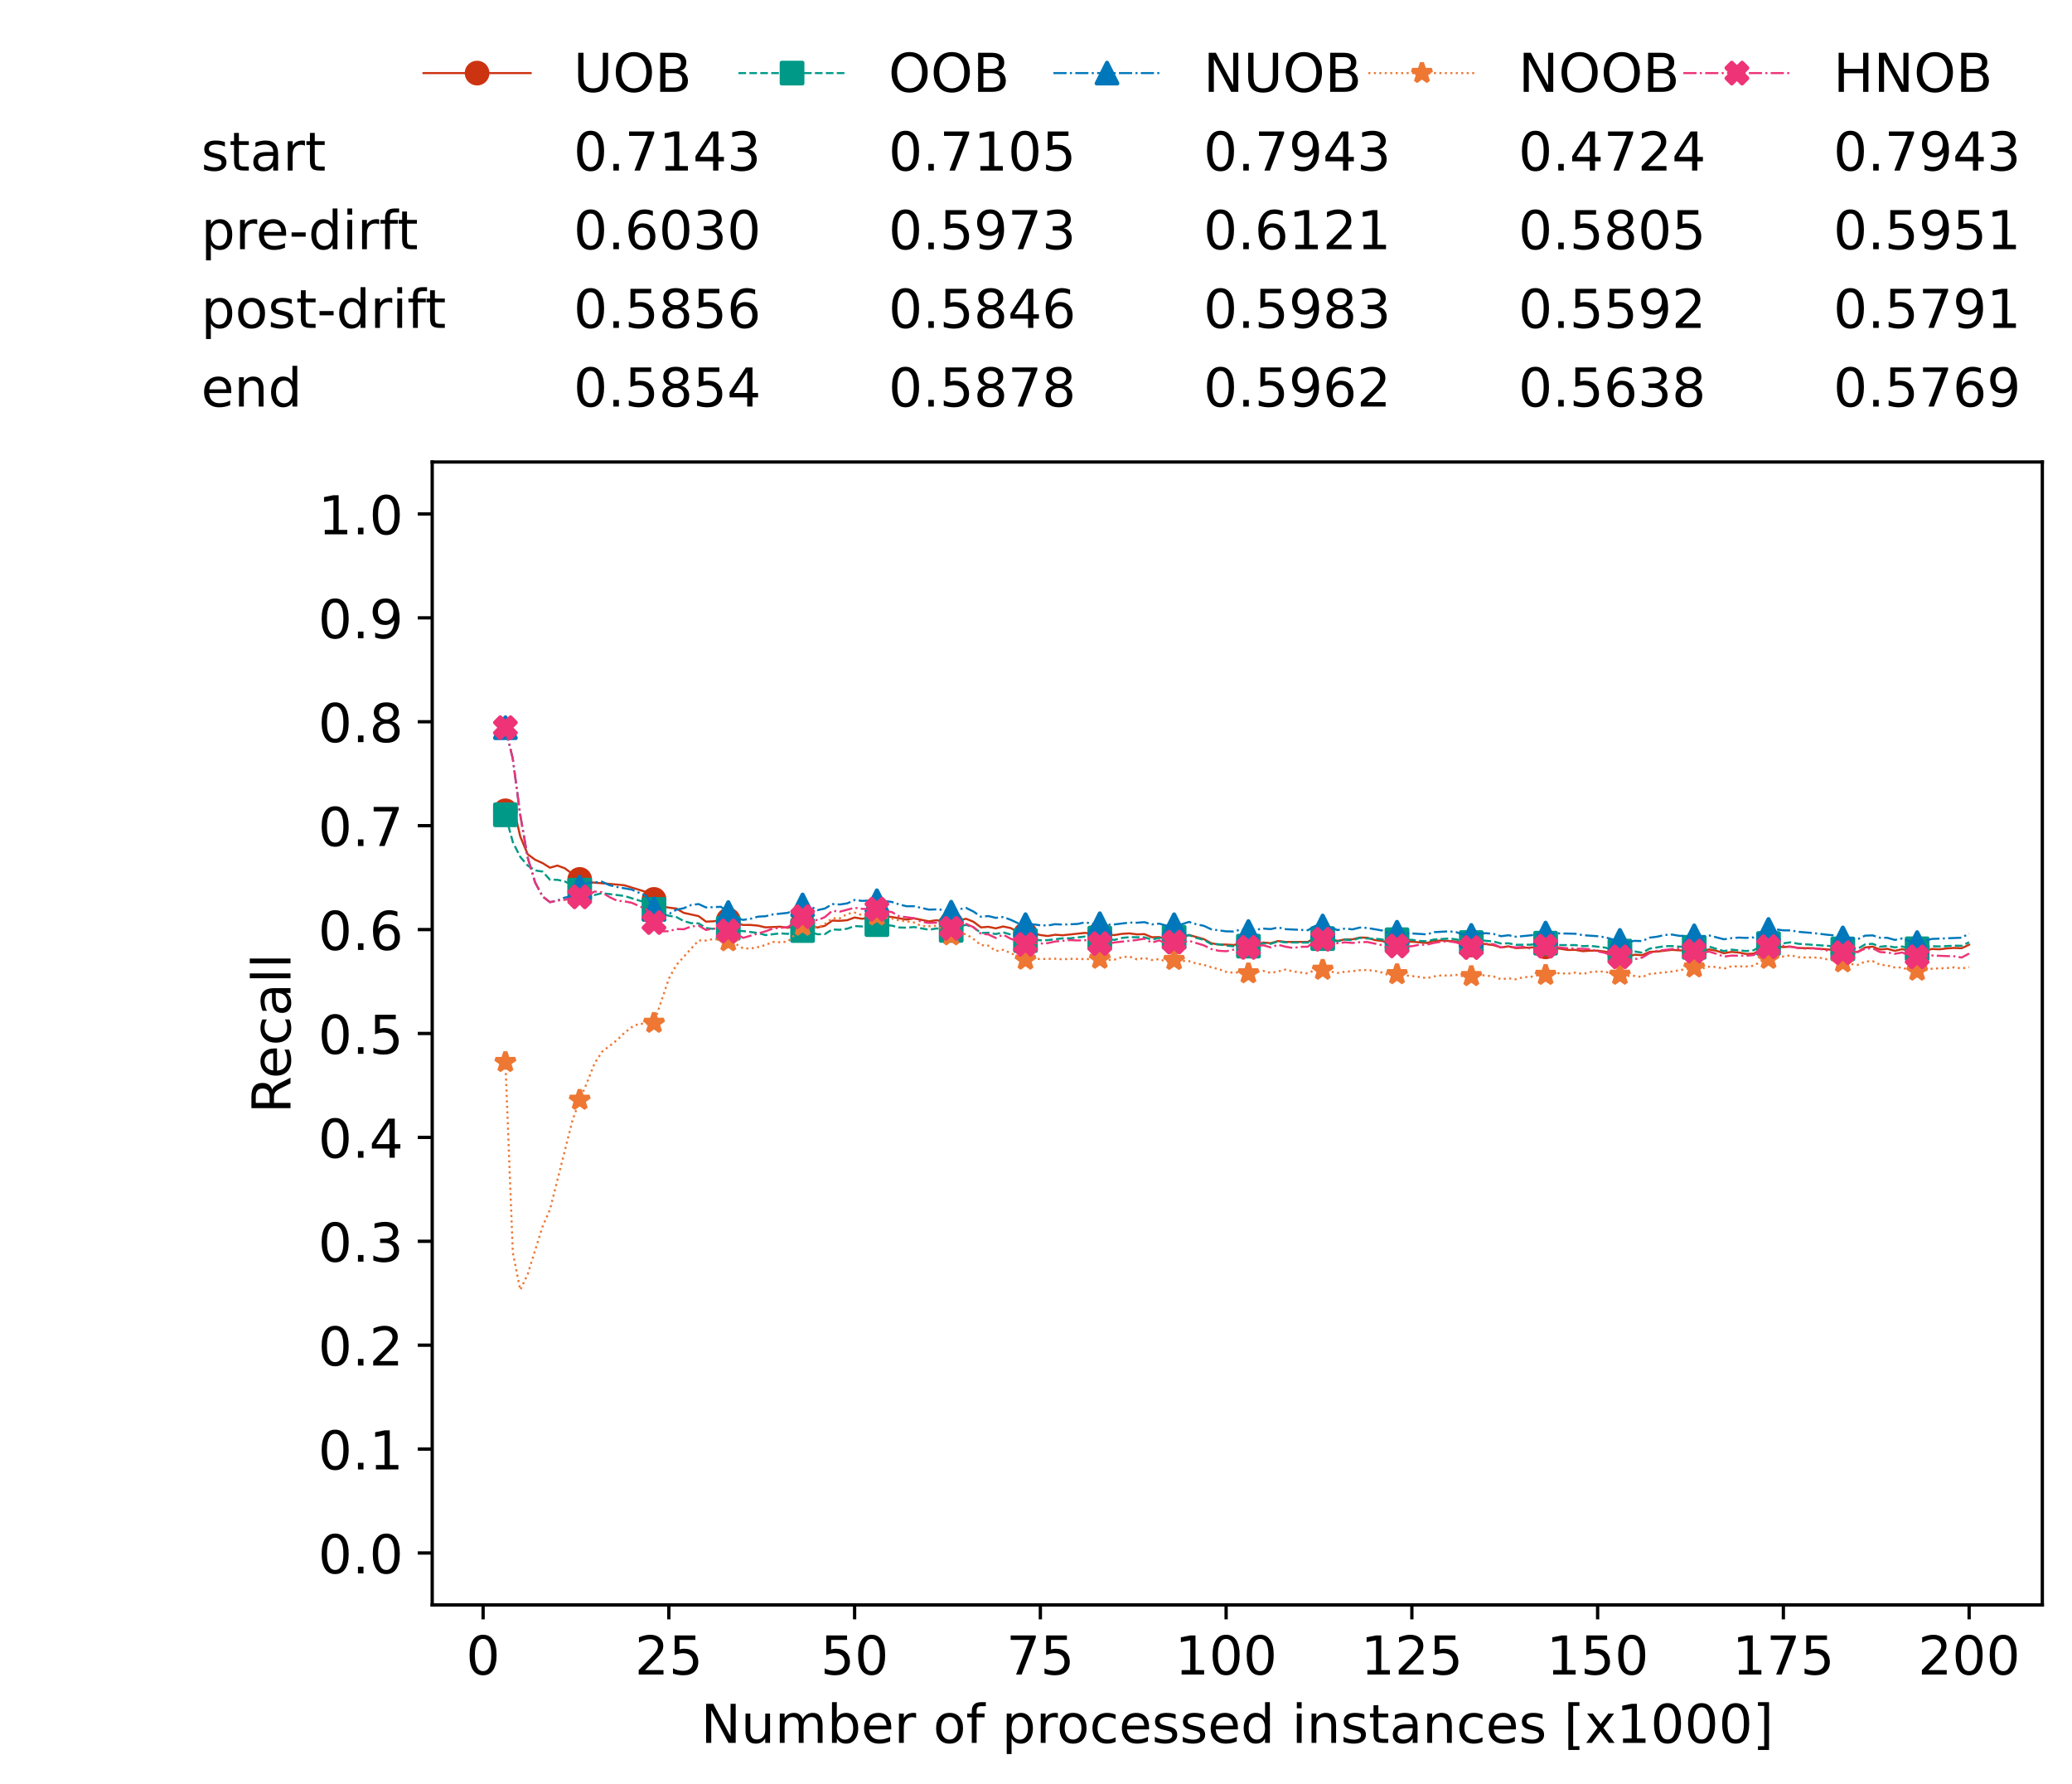 <?xml version="1.0" encoding="utf-8" standalone="no"?>
<!DOCTYPE svg PUBLIC "-//W3C//DTD SVG 1.1//EN"
  "http://www.w3.org/Graphics/SVG/1.1/DTD/svg11.dtd">
<!-- Created with matplotlib (https://matplotlib.org/) -->
<svg height="432.615pt" version="1.1" viewBox="0 0 502.65 432.615" width="502.65pt" xmlns="http://www.w3.org/2000/svg" xmlns:xlink="http://www.w3.org/1999/xlink">
 <defs>
  <style type="text/css">*{stroke-linecap:butt;stroke-linejoin:round;}</style>
 </defs>
 <g id="figure_1">
  <g id="patch_1">
   <path d="M 0 432.615 
L 502.65 432.615 
L 502.65 0 
L 0 0 
z
" style="fill:#ffffff;"/>
  </g>
  <g id="axes_1">
   <g id="patch_2">
    <path d="M 104.85 389.252 
L 495.45 389.252 
L 495.45 112.052 
L 104.85 112.052 
z
" style="fill:#ffffff;"/>
   </g>
   <g id="matplotlib.axis_1">
    <g id="xtick_1">
     <g id="line2d_1">
      <defs>
       <path d="M 0 0 
L 0 3.5 
" id="m382e18afe8" style="stroke:#000000;stroke-width:0.8;"/>
      </defs>
      <g>
       <use style="stroke:#000000;stroke-width:0.8;" x="117.197" xlink:href="#m382e18afe8" y="389.252"/>
      </g>
     </g>
     <g id="text_1">
      <!-- 0 -->
      <g transform="translate(113.061 406.13)scale(0.13 -0.13)">
       <defs>
        <path d="M 31.781 66.406 
Q 24.172 66.406 20.328 58.906 
Q 16.5 51.422 16.5 36.375 
Q 16.5 21.391 20.328 13.891 
Q 24.172 6.391 31.781 6.391 
Q 39.453 6.391 43.281 13.891 
Q 47.125 21.391 47.125 36.375 
Q 47.125 51.422 43.281 58.906 
Q 39.453 66.406 31.781 66.406 
z
M 31.781 74.219 
Q 44.047 74.219 50.516 64.516 
Q 56.984 54.828 56.984 36.375 
Q 56.984 17.969 50.516 8.266 
Q 44.047 -1.422 31.781 -1.422 
Q 19.531 -1.422 13.062 8.266 
Q 6.594 17.969 6.594 36.375 
Q 6.594 54.828 13.062 64.516 
Q 19.531 74.219 31.781 74.219 
z
" id="DejaVuSans-48"/>
       </defs>
       <use xlink:href="#DejaVuSans-48"/>
      </g>
     </g>
    </g>
    <g id="xtick_2">
     <g id="line2d_2">
      <g>
       <use style="stroke:#000000;stroke-width:0.8;" x="162.259" xlink:href="#m382e18afe8" y="389.252"/>
      </g>
     </g>
     <g id="text_2">
      <!-- 25 -->
      <g transform="translate(153.988 406.13)scale(0.13 -0.13)">
       <defs>
        <path d="M 19.188 8.297 
L 53.609 8.297 
L 53.609 0 
L 7.328 0 
L 7.328 8.297 
Q 12.938 14.109 22.625 23.891 
Q 32.328 33.688 34.812 36.531 
Q 39.547 41.844 41.422 45.531 
Q 43.312 49.219 43.312 52.781 
Q 43.312 58.594 39.234 62.25 
Q 35.156 65.922 28.609 65.922 
Q 23.969 65.922 18.812 64.312 
Q 13.672 62.703 7.812 59.422 
L 7.812 69.391 
Q 13.766 71.781 18.938 73 
Q 24.125 74.219 28.422 74.219 
Q 39.75 74.219 46.484 68.547 
Q 53.219 62.891 53.219 53.422 
Q 53.219 48.922 51.531 44.891 
Q 49.859 40.875 45.406 35.406 
Q 44.188 33.984 37.641 27.219 
Q 31.109 20.453 19.188 8.297 
z
" id="DejaVuSans-50"/>
        <path d="M 10.797 72.906 
L 49.516 72.906 
L 49.516 64.594 
L 19.828 64.594 
L 19.828 46.734 
Q 21.969 47.469 24.109 47.828 
Q 26.266 48.188 28.422 48.188 
Q 40.625 48.188 47.75 41.5 
Q 54.891 34.812 54.891 23.391 
Q 54.891 11.625 47.562 5.094 
Q 40.234 -1.422 26.906 -1.422 
Q 22.312 -1.422 17.547 -0.641 
Q 12.797 0.141 7.719 1.703 
L 7.719 11.625 
Q 12.109 9.234 16.797 8.062 
Q 21.484 6.891 26.703 6.891 
Q 35.156 6.891 40.078 11.328 
Q 45.016 15.766 45.016 23.391 
Q 45.016 31 40.078 35.438 
Q 35.156 39.891 26.703 39.891 
Q 22.75 39.891 18.812 39.016 
Q 14.891 38.141 10.797 36.281 
z
" id="DejaVuSans-53"/>
       </defs>
       <use xlink:href="#DejaVuSans-50"/>
       <use x="63.623" xlink:href="#DejaVuSans-53"/>
      </g>
     </g>
    </g>
    <g id="xtick_3">
     <g id="line2d_3">
      <g>
       <use style="stroke:#000000;stroke-width:0.8;" x="207.322" xlink:href="#m382e18afe8" y="389.252"/>
      </g>
     </g>
     <g id="text_3">
      <!-- 50 -->
      <g transform="translate(199.05 406.13)scale(0.13 -0.13)">
       <use xlink:href="#DejaVuSans-53"/>
       <use x="63.623" xlink:href="#DejaVuSans-48"/>
      </g>
     </g>
    </g>
    <g id="xtick_4">
     <g id="line2d_4">
      <g>
       <use style="stroke:#000000;stroke-width:0.8;" x="252.384" xlink:href="#m382e18afe8" y="389.252"/>
      </g>
     </g>
     <g id="text_4">
      <!-- 75 -->
      <g transform="translate(244.113 406.13)scale(0.13 -0.13)">
       <defs>
        <path d="M 8.203 72.906 
L 55.078 72.906 
L 55.078 68.703 
L 28.609 0 
L 18.312 0 
L 43.219 64.594 
L 8.203 64.594 
z
" id="DejaVuSans-55"/>
       </defs>
       <use xlink:href="#DejaVuSans-55"/>
       <use x="63.623" xlink:href="#DejaVuSans-53"/>
      </g>
     </g>
    </g>
    <g id="xtick_5">
     <g id="line2d_5">
      <g>
       <use style="stroke:#000000;stroke-width:0.8;" x="297.446" xlink:href="#m382e18afe8" y="389.252"/>
      </g>
     </g>
     <g id="text_5">
      <!-- 100 -->
      <g transform="translate(285.039 406.13)scale(0.13 -0.13)">
       <defs>
        <path d="M 12.406 8.297 
L 28.516 8.297 
L 28.516 63.922 
L 10.984 60.406 
L 10.984 69.391 
L 28.422 72.906 
L 38.281 72.906 
L 38.281 8.297 
L 54.391 8.297 
L 54.391 0 
L 12.406 0 
z
" id="DejaVuSans-49"/>
       </defs>
       <use xlink:href="#DejaVuSans-49"/>
       <use x="63.623" xlink:href="#DejaVuSans-48"/>
       <use x="127.246" xlink:href="#DejaVuSans-48"/>
      </g>
     </g>
    </g>
    <g id="xtick_6">
     <g id="line2d_6">
      <g>
       <use style="stroke:#000000;stroke-width:0.8;" x="342.509" xlink:href="#m382e18afe8" y="389.252"/>
      </g>
     </g>
     <g id="text_6">
      <!-- 125 -->
      <g transform="translate(330.102 406.13)scale(0.13 -0.13)">
       <use xlink:href="#DejaVuSans-49"/>
       <use x="63.623" xlink:href="#DejaVuSans-50"/>
       <use x="127.246" xlink:href="#DejaVuSans-53"/>
      </g>
     </g>
    </g>
    <g id="xtick_7">
     <g id="line2d_7">
      <g>
       <use style="stroke:#000000;stroke-width:0.8;" x="387.571" xlink:href="#m382e18afe8" y="389.252"/>
      </g>
     </g>
     <g id="text_7">
      <!-- 150 -->
      <g transform="translate(375.164 406.13)scale(0.13 -0.13)">
       <use xlink:href="#DejaVuSans-49"/>
       <use x="63.623" xlink:href="#DejaVuSans-53"/>
       <use x="127.246" xlink:href="#DejaVuSans-48"/>
      </g>
     </g>
    </g>
    <g id="xtick_8">
     <g id="line2d_8">
      <g>
       <use style="stroke:#000000;stroke-width:0.8;" x="432.633" xlink:href="#m382e18afe8" y="389.252"/>
      </g>
     </g>
     <g id="text_8">
      <!-- 175 -->
      <g transform="translate(420.226 406.13)scale(0.13 -0.13)">
       <use xlink:href="#DejaVuSans-49"/>
       <use x="63.623" xlink:href="#DejaVuSans-55"/>
       <use x="127.246" xlink:href="#DejaVuSans-53"/>
      </g>
     </g>
    </g>
    <g id="xtick_9">
     <g id="line2d_9">
      <g>
       <use style="stroke:#000000;stroke-width:0.8;" x="477.695" xlink:href="#m382e18afe8" y="389.252"/>
      </g>
     </g>
     <g id="text_9">
      <!-- 200 -->
      <g transform="translate(465.289 406.13)scale(0.13 -0.13)">
       <use xlink:href="#DejaVuSans-50"/>
       <use x="63.623" xlink:href="#DejaVuSans-48"/>
       <use x="127.246" xlink:href="#DejaVuSans-48"/>
      </g>
     </g>
    </g>
    <g id="text_10">
     <!-- Number of processed instances [x1000] -->
     <g transform="translate(170.025 422.711)scale(0.13 -0.13)">
      <defs>
       <path d="M 9.812 72.906 
L 23.094 72.906 
L 55.422 11.922 
L 55.422 72.906 
L 64.984 72.906 
L 64.984 0 
L 51.703 0 
L 19.391 60.984 
L 19.391 0 
L 9.812 0 
z
" id="DejaVuSans-78"/>
       <path d="M 8.5 21.578 
L 8.5 54.688 
L 17.484 54.688 
L 17.484 21.922 
Q 17.484 14.156 20.5 10.266 
Q 23.531 6.391 29.594 6.391 
Q 36.859 6.391 41.078 11.031 
Q 45.312 15.672 45.312 23.688 
L 45.312 54.688 
L 54.297 54.688 
L 54.297 0 
L 45.312 0 
L 45.312 8.406 
Q 42.047 3.422 37.719 1 
Q 33.406 -1.422 27.688 -1.422 
Q 18.266 -1.422 13.375 4.438 
Q 8.5 10.297 8.5 21.578 
z
M 31.109 56 
z
" id="DejaVuSans-117"/>
       <path d="M 52 44.188 
Q 55.375 50.25 60.062 53.125 
Q 64.75 56 71.094 56 
Q 79.641 56 84.281 50.016 
Q 88.922 44.047 88.922 33.016 
L 88.922 0 
L 79.891 0 
L 79.891 32.719 
Q 79.891 40.578 77.094 44.375 
Q 74.312 48.188 68.609 48.188 
Q 61.625 48.188 57.562 43.547 
Q 53.516 38.922 53.516 30.906 
L 53.516 0 
L 44.484 0 
L 44.484 32.719 
Q 44.484 40.625 41.703 44.406 
Q 38.922 48.188 33.109 48.188 
Q 26.219 48.188 22.156 43.531 
Q 18.109 38.875 18.109 30.906 
L 18.109 0 
L 9.078 0 
L 9.078 54.688 
L 18.109 54.688 
L 18.109 46.188 
Q 21.188 51.219 25.484 53.609 
Q 29.781 56 35.688 56 
Q 41.656 56 45.828 52.969 
Q 50 49.953 52 44.188 
z
" id="DejaVuSans-109"/>
       <path d="M 48.688 27.297 
Q 48.688 37.203 44.609 42.844 
Q 40.531 48.484 33.406 48.484 
Q 26.266 48.484 22.188 42.844 
Q 18.109 37.203 18.109 27.297 
Q 18.109 17.391 22.188 11.75 
Q 26.266 6.109 33.406 6.109 
Q 40.531 6.109 44.609 11.75 
Q 48.688 17.391 48.688 27.297 
z
M 18.109 46.391 
Q 20.953 51.266 25.266 53.625 
Q 29.594 56 35.594 56 
Q 45.562 56 51.781 48.094 
Q 58.016 40.188 58.016 27.297 
Q 58.016 14.406 51.781 6.484 
Q 45.562 -1.422 35.594 -1.422 
Q 29.594 -1.422 25.266 0.953 
Q 20.953 3.328 18.109 8.203 
L 18.109 0 
L 9.078 0 
L 9.078 75.984 
L 18.109 75.984 
z
" id="DejaVuSans-98"/>
       <path d="M 56.203 29.594 
L 56.203 25.203 
L 14.891 25.203 
Q 15.484 15.922 20.484 11.062 
Q 25.484 6.203 34.422 6.203 
Q 39.594 6.203 44.453 7.469 
Q 49.312 8.734 54.109 11.281 
L 54.109 2.781 
Q 49.266 0.734 44.188 -0.344 
Q 39.109 -1.422 33.891 -1.422 
Q 20.797 -1.422 13.156 6.188 
Q 5.516 13.812 5.516 26.812 
Q 5.516 40.234 12.766 48.109 
Q 20.016 56 32.328 56 
Q 43.359 56 49.781 48.891 
Q 56.203 41.797 56.203 29.594 
z
M 47.219 32.234 
Q 47.125 39.594 43.094 43.984 
Q 39.062 48.391 32.422 48.391 
Q 24.906 48.391 20.391 44.141 
Q 15.875 39.891 15.188 32.172 
z
" id="DejaVuSans-101"/>
       <path d="M 41.109 46.297 
Q 39.594 47.172 37.812 47.578 
Q 36.031 48 33.891 48 
Q 26.266 48 22.188 43.047 
Q 18.109 38.094 18.109 28.812 
L 18.109 0 
L 9.078 0 
L 9.078 54.688 
L 18.109 54.688 
L 18.109 46.188 
Q 20.953 51.172 25.484 53.578 
Q 30.031 56 36.531 56 
Q 37.453 56 38.578 55.875 
Q 39.703 55.766 41.062 55.516 
z
" id="DejaVuSans-114"/>
       <path id="DejaVuSans-32"/>
       <path d="M 30.609 48.391 
Q 23.391 48.391 19.188 42.75 
Q 14.984 37.109 14.984 27.297 
Q 14.984 17.484 19.156 11.844 
Q 23.344 6.203 30.609 6.203 
Q 37.797 6.203 41.984 11.859 
Q 46.188 17.531 46.188 27.297 
Q 46.188 37.016 41.984 42.703 
Q 37.797 48.391 30.609 48.391 
z
M 30.609 56 
Q 42.328 56 49.016 48.375 
Q 55.719 40.766 55.719 27.297 
Q 55.719 13.875 49.016 6.219 
Q 42.328 -1.422 30.609 -1.422 
Q 18.844 -1.422 12.172 6.219 
Q 5.516 13.875 5.516 27.297 
Q 5.516 40.766 12.172 48.375 
Q 18.844 56 30.609 56 
z
" id="DejaVuSans-111"/>
       <path d="M 37.109 75.984 
L 37.109 68.5 
L 28.516 68.5 
Q 23.688 68.5 21.797 66.547 
Q 19.922 64.594 19.922 59.516 
L 19.922 54.688 
L 34.719 54.688 
L 34.719 47.703 
L 19.922 47.703 
L 19.922 0 
L 10.891 0 
L 10.891 47.703 
L 2.297 47.703 
L 2.297 54.688 
L 10.891 54.688 
L 10.891 58.5 
Q 10.891 67.625 15.141 71.797 
Q 19.391 75.984 28.609 75.984 
z
" id="DejaVuSans-102"/>
       <path d="M 18.109 8.203 
L 18.109 -20.797 
L 9.078 -20.797 
L 9.078 54.688 
L 18.109 54.688 
L 18.109 46.391 
Q 20.953 51.266 25.266 53.625 
Q 29.594 56 35.594 56 
Q 45.562 56 51.781 48.094 
Q 58.016 40.188 58.016 27.297 
Q 58.016 14.406 51.781 6.484 
Q 45.562 -1.422 35.594 -1.422 
Q 29.594 -1.422 25.266 0.953 
Q 20.953 3.328 18.109 8.203 
z
M 48.688 27.297 
Q 48.688 37.203 44.609 42.844 
Q 40.531 48.484 33.406 48.484 
Q 26.266 48.484 22.188 42.844 
Q 18.109 37.203 18.109 27.297 
Q 18.109 17.391 22.188 11.75 
Q 26.266 6.109 33.406 6.109 
Q 40.531 6.109 44.609 11.75 
Q 48.688 17.391 48.688 27.297 
z
" id="DejaVuSans-112"/>
       <path d="M 48.781 52.594 
L 48.781 44.188 
Q 44.969 46.297 41.141 47.344 
Q 37.312 48.391 33.406 48.391 
Q 24.656 48.391 19.812 42.844 
Q 14.984 37.312 14.984 27.297 
Q 14.984 17.281 19.812 11.734 
Q 24.656 6.203 33.406 6.203 
Q 37.312 6.203 41.141 7.25 
Q 44.969 8.297 48.781 10.406 
L 48.781 2.094 
Q 45.016 0.344 40.984 -0.531 
Q 36.969 -1.422 32.422 -1.422 
Q 20.062 -1.422 12.781 6.344 
Q 5.516 14.109 5.516 27.297 
Q 5.516 40.672 12.859 48.328 
Q 20.219 56 33.016 56 
Q 37.156 56 41.109 55.141 
Q 45.062 54.297 48.781 52.594 
z
" id="DejaVuSans-99"/>
       <path d="M 44.281 53.078 
L 44.281 44.578 
Q 40.484 46.531 36.375 47.5 
Q 32.281 48.484 27.875 48.484 
Q 21.188 48.484 17.844 46.438 
Q 14.5 44.391 14.5 40.281 
Q 14.5 37.156 16.891 35.375 
Q 19.281 33.594 26.516 31.984 
L 29.594 31.297 
Q 39.156 29.25 43.188 25.516 
Q 47.219 21.781 47.219 15.094 
Q 47.219 7.469 41.188 3.016 
Q 35.156 -1.422 24.609 -1.422 
Q 20.219 -1.422 15.453 -0.562 
Q 10.688 0.297 5.422 2 
L 5.422 11.281 
Q 10.406 8.688 15.234 7.391 
Q 20.062 6.109 24.812 6.109 
Q 31.156 6.109 34.562 8.281 
Q 37.984 10.453 37.984 14.406 
Q 37.984 18.062 35.516 20.016 
Q 33.062 21.969 24.703 23.781 
L 21.578 24.516 
Q 13.234 26.266 9.516 29.906 
Q 5.812 33.547 5.812 39.891 
Q 5.812 47.609 11.281 51.797 
Q 16.75 56 26.812 56 
Q 31.781 56 36.172 55.266 
Q 40.578 54.547 44.281 53.078 
z
" id="DejaVuSans-115"/>
       <path d="M 45.406 46.391 
L 45.406 75.984 
L 54.391 75.984 
L 54.391 0 
L 45.406 0 
L 45.406 8.203 
Q 42.578 3.328 38.25 0.953 
Q 33.938 -1.422 27.875 -1.422 
Q 17.969 -1.422 11.734 6.484 
Q 5.516 14.406 5.516 27.297 
Q 5.516 40.188 11.734 48.094 
Q 17.969 56 27.875 56 
Q 33.938 56 38.25 53.625 
Q 42.578 51.266 45.406 46.391 
z
M 14.797 27.297 
Q 14.797 17.391 18.875 11.75 
Q 22.953 6.109 30.078 6.109 
Q 37.203 6.109 41.297 11.75 
Q 45.406 17.391 45.406 27.297 
Q 45.406 37.203 41.297 42.844 
Q 37.203 48.484 30.078 48.484 
Q 22.953 48.484 18.875 42.844 
Q 14.797 37.203 14.797 27.297 
z
" id="DejaVuSans-100"/>
       <path d="M 9.422 54.688 
L 18.406 54.688 
L 18.406 0 
L 9.422 0 
z
M 9.422 75.984 
L 18.406 75.984 
L 18.406 64.594 
L 9.422 64.594 
z
" id="DejaVuSans-105"/>
       <path d="M 54.891 33.016 
L 54.891 0 
L 45.906 0 
L 45.906 32.719 
Q 45.906 40.484 42.875 44.328 
Q 39.844 48.188 33.797 48.188 
Q 26.516 48.188 22.312 43.547 
Q 18.109 38.922 18.109 30.906 
L 18.109 0 
L 9.078 0 
L 9.078 54.688 
L 18.109 54.688 
L 18.109 46.188 
Q 21.344 51.125 25.703 53.562 
Q 30.078 56 35.797 56 
Q 45.219 56 50.047 50.172 
Q 54.891 44.344 54.891 33.016 
z
" id="DejaVuSans-110"/>
       <path d="M 18.312 70.219 
L 18.312 54.688 
L 36.812 54.688 
L 36.812 47.703 
L 18.312 47.703 
L 18.312 18.016 
Q 18.312 11.328 20.141 9.422 
Q 21.969 7.516 27.594 7.516 
L 36.812 7.516 
L 36.812 0 
L 27.594 0 
Q 17.188 0 13.234 3.875 
Q 9.281 7.766 9.281 18.016 
L 9.281 47.703 
L 2.688 47.703 
L 2.688 54.688 
L 9.281 54.688 
L 9.281 70.219 
z
" id="DejaVuSans-116"/>
       <path d="M 34.281 27.484 
Q 23.391 27.484 19.188 25 
Q 14.984 22.516 14.984 16.5 
Q 14.984 11.719 18.141 8.906 
Q 21.297 6.109 26.703 6.109 
Q 34.188 6.109 38.703 11.406 
Q 43.219 16.703 43.219 25.484 
L 43.219 27.484 
z
M 52.203 31.203 
L 52.203 0 
L 43.219 0 
L 43.219 8.297 
Q 40.141 3.328 35.547 0.953 
Q 30.953 -1.422 24.312 -1.422 
Q 15.922 -1.422 10.953 3.297 
Q 6 8.016 6 15.922 
Q 6 25.141 12.172 29.828 
Q 18.359 34.516 30.609 34.516 
L 43.219 34.516 
L 43.219 35.406 
Q 43.219 41.609 39.141 45 
Q 35.062 48.391 27.688 48.391 
Q 23 48.391 18.547 47.266 
Q 14.109 46.141 10.016 43.891 
L 10.016 52.203 
Q 14.938 54.109 19.578 55.047 
Q 24.219 56 28.609 56 
Q 40.484 56 46.344 49.844 
Q 52.203 43.703 52.203 31.203 
z
" id="DejaVuSans-97"/>
       <path d="M 8.594 75.984 
L 29.297 75.984 
L 29.297 69 
L 17.578 69 
L 17.578 -6.203 
L 29.297 -6.203 
L 29.297 -13.188 
L 8.594 -13.188 
z
" id="DejaVuSans-91"/>
       <path d="M 54.891 54.688 
L 35.109 28.078 
L 55.906 0 
L 45.312 0 
L 29.391 21.484 
L 13.484 0 
L 2.875 0 
L 24.125 28.609 
L 4.688 54.688 
L 15.281 54.688 
L 29.781 35.203 
L 44.281 54.688 
z
" id="DejaVuSans-120"/>
       <path d="M 30.422 75.984 
L 30.422 -13.188 
L 9.719 -13.188 
L 9.719 -6.203 
L 21.391 -6.203 
L 21.391 69 
L 9.719 69 
L 9.719 75.984 
z
" id="DejaVuSans-93"/>
      </defs>
      <use xlink:href="#DejaVuSans-78"/>
      <use x="74.805" xlink:href="#DejaVuSans-117"/>
      <use x="138.184" xlink:href="#DejaVuSans-109"/>
      <use x="235.596" xlink:href="#DejaVuSans-98"/>
      <use x="299.072" xlink:href="#DejaVuSans-101"/>
      <use x="360.596" xlink:href="#DejaVuSans-114"/>
      <use x="401.709" xlink:href="#DejaVuSans-32"/>
      <use x="433.496" xlink:href="#DejaVuSans-111"/>
      <use x="494.678" xlink:href="#DejaVuSans-102"/>
      <use x="529.883" xlink:href="#DejaVuSans-32"/>
      <use x="561.67" xlink:href="#DejaVuSans-112"/>
      <use x="625.146" xlink:href="#DejaVuSans-114"/>
      <use x="664.01" xlink:href="#DejaVuSans-111"/>
      <use x="725.191" xlink:href="#DejaVuSans-99"/>
      <use x="780.172" xlink:href="#DejaVuSans-101"/>
      <use x="841.695" xlink:href="#DejaVuSans-115"/>
      <use x="893.795" xlink:href="#DejaVuSans-115"/>
      <use x="945.895" xlink:href="#DejaVuSans-101"/>
      <use x="1007.418" xlink:href="#DejaVuSans-100"/>
      <use x="1070.895" xlink:href="#DejaVuSans-32"/>
      <use x="1102.682" xlink:href="#DejaVuSans-105"/>
      <use x="1130.465" xlink:href="#DejaVuSans-110"/>
      <use x="1193.844" xlink:href="#DejaVuSans-115"/>
      <use x="1245.943" xlink:href="#DejaVuSans-116"/>
      <use x="1285.152" xlink:href="#DejaVuSans-97"/>
      <use x="1346.432" xlink:href="#DejaVuSans-110"/>
      <use x="1409.811" xlink:href="#DejaVuSans-99"/>
      <use x="1464.791" xlink:href="#DejaVuSans-101"/>
      <use x="1526.314" xlink:href="#DejaVuSans-115"/>
      <use x="1578.414" xlink:href="#DejaVuSans-32"/>
      <use x="1610.201" xlink:href="#DejaVuSans-91"/>
      <use x="1649.215" xlink:href="#DejaVuSans-120"/>
      <use x="1708.395" xlink:href="#DejaVuSans-49"/>
      <use x="1772.018" xlink:href="#DejaVuSans-48"/>
      <use x="1835.641" xlink:href="#DejaVuSans-48"/>
      <use x="1899.264" xlink:href="#DejaVuSans-48"/>
      <use x="1962.887" xlink:href="#DejaVuSans-93"/>
     </g>
    </g>
   </g>
   <g id="matplotlib.axis_2">
    <g id="ytick_1">
     <g id="line2d_10">
      <defs>
       <path d="M 0 0 
L -3.5 0 
" id="m7d8c010c0e" style="stroke:#000000;stroke-width:0.8;"/>
      </defs>
      <g>
       <use style="stroke:#000000;stroke-width:0.8;" x="104.85" xlink:href="#m7d8c010c0e" y="376.652"/>
      </g>
     </g>
     <g id="text_11">
      <!-- 0.0 -->
      <g transform="translate(77.176 381.591)scale(0.13 -0.13)">
       <defs>
        <path d="M 10.688 12.406 
L 21 12.406 
L 21 0 
L 10.688 0 
z
" id="DejaVuSans-46"/>
       </defs>
       <use xlink:href="#DejaVuSans-48"/>
       <use x="63.623" xlink:href="#DejaVuSans-46"/>
       <use x="95.41" xlink:href="#DejaVuSans-48"/>
      </g>
     </g>
    </g>
    <g id="ytick_2">
     <g id="line2d_11">
      <g>
       <use style="stroke:#000000;stroke-width:0.8;" x="104.85" xlink:href="#m7d8c010c0e" y="351.452"/>
      </g>
     </g>
     <g id="text_12">
      <!-- 0.1 -->
      <g transform="translate(77.176 356.391)scale(0.13 -0.13)">
       <use xlink:href="#DejaVuSans-48"/>
       <use x="63.623" xlink:href="#DejaVuSans-46"/>
       <use x="95.41" xlink:href="#DejaVuSans-49"/>
      </g>
     </g>
    </g>
    <g id="ytick_3">
     <g id="line2d_12">
      <g>
       <use style="stroke:#000000;stroke-width:0.8;" x="104.85" xlink:href="#m7d8c010c0e" y="326.252"/>
      </g>
     </g>
     <g id="text_13">
      <!-- 0.2 -->
      <g transform="translate(77.176 331.191)scale(0.13 -0.13)">
       <use xlink:href="#DejaVuSans-48"/>
       <use x="63.623" xlink:href="#DejaVuSans-46"/>
       <use x="95.41" xlink:href="#DejaVuSans-50"/>
      </g>
     </g>
    </g>
    <g id="ytick_4">
     <g id="line2d_13">
      <g>
       <use style="stroke:#000000;stroke-width:0.8;" x="104.85" xlink:href="#m7d8c010c0e" y="301.052"/>
      </g>
     </g>
     <g id="text_14">
      <!-- 0.3 -->
      <g transform="translate(77.176 305.991)scale(0.13 -0.13)">
       <defs>
        <path d="M 40.578 39.312 
Q 47.656 37.797 51.625 33 
Q 55.609 28.219 55.609 21.188 
Q 55.609 10.406 48.188 4.484 
Q 40.766 -1.422 27.094 -1.422 
Q 22.516 -1.422 17.656 -0.516 
Q 12.797 0.391 7.625 2.203 
L 7.625 11.719 
Q 11.719 9.328 16.594 8.109 
Q 21.484 6.891 26.812 6.891 
Q 36.078 6.891 40.938 10.547 
Q 45.797 14.203 45.797 21.188 
Q 45.797 27.641 41.281 31.266 
Q 36.766 34.906 28.719 34.906 
L 20.219 34.906 
L 20.219 43.016 
L 29.109 43.016 
Q 36.375 43.016 40.234 45.922 
Q 44.094 48.828 44.094 54.297 
Q 44.094 59.906 40.109 62.906 
Q 36.141 65.922 28.719 65.922 
Q 24.656 65.922 20.016 65.031 
Q 15.375 64.156 9.812 62.312 
L 9.812 71.094 
Q 15.438 72.656 20.344 73.438 
Q 25.25 74.219 29.594 74.219 
Q 40.828 74.219 47.359 69.109 
Q 53.906 64.016 53.906 55.328 
Q 53.906 49.266 50.438 45.094 
Q 46.969 40.922 40.578 39.312 
z
" id="DejaVuSans-51"/>
       </defs>
       <use xlink:href="#DejaVuSans-48"/>
       <use x="63.623" xlink:href="#DejaVuSans-46"/>
       <use x="95.41" xlink:href="#DejaVuSans-51"/>
      </g>
     </g>
    </g>
    <g id="ytick_5">
     <g id="line2d_14">
      <g>
       <use style="stroke:#000000;stroke-width:0.8;" x="104.85" xlink:href="#m7d8c010c0e" y="275.852"/>
      </g>
     </g>
     <g id="text_15">
      <!-- 0.4 -->
      <g transform="translate(77.176 280.791)scale(0.13 -0.13)">
       <defs>
        <path d="M 37.797 64.312 
L 12.891 25.391 
L 37.797 25.391 
z
M 35.203 72.906 
L 47.609 72.906 
L 47.609 25.391 
L 58.016 25.391 
L 58.016 17.188 
L 47.609 17.188 
L 47.609 0 
L 37.797 0 
L 37.797 17.188 
L 4.891 17.188 
L 4.891 26.703 
z
" id="DejaVuSans-52"/>
       </defs>
       <use xlink:href="#DejaVuSans-48"/>
       <use x="63.623" xlink:href="#DejaVuSans-46"/>
       <use x="95.41" xlink:href="#DejaVuSans-52"/>
      </g>
     </g>
    </g>
    <g id="ytick_6">
     <g id="line2d_15">
      <g>
       <use style="stroke:#000000;stroke-width:0.8;" x="104.85" xlink:href="#m7d8c010c0e" y="250.652"/>
      </g>
     </g>
     <g id="text_16">
      <!-- 0.5 -->
      <g transform="translate(77.176 255.591)scale(0.13 -0.13)">
       <use xlink:href="#DejaVuSans-48"/>
       <use x="63.623" xlink:href="#DejaVuSans-46"/>
       <use x="95.41" xlink:href="#DejaVuSans-53"/>
      </g>
     </g>
    </g>
    <g id="ytick_7">
     <g id="line2d_16">
      <g>
       <use style="stroke:#000000;stroke-width:0.8;" x="104.85" xlink:href="#m7d8c010c0e" y="225.452"/>
      </g>
     </g>
     <g id="text_17">
      <!-- 0.6 -->
      <g transform="translate(77.176 230.391)scale(0.13 -0.13)">
       <defs>
        <path d="M 33.016 40.375 
Q 26.375 40.375 22.484 35.828 
Q 18.609 31.297 18.609 23.391 
Q 18.609 15.531 22.484 10.953 
Q 26.375 6.391 33.016 6.391 
Q 39.656 6.391 43.531 10.953 
Q 47.406 15.531 47.406 23.391 
Q 47.406 31.297 43.531 35.828 
Q 39.656 40.375 33.016 40.375 
z
M 52.594 71.297 
L 52.594 62.312 
Q 48.875 64.062 45.094 64.984 
Q 41.312 65.922 37.594 65.922 
Q 27.828 65.922 22.672 59.328 
Q 17.531 52.734 16.797 39.406 
Q 19.672 43.656 24.016 45.922 
Q 28.375 48.188 33.594 48.188 
Q 44.578 48.188 50.953 41.516 
Q 57.328 34.859 57.328 23.391 
Q 57.328 12.156 50.688 5.359 
Q 44.047 -1.422 33.016 -1.422 
Q 20.359 -1.422 13.672 8.266 
Q 6.984 17.969 6.984 36.375 
Q 6.984 53.656 15.188 63.938 
Q 23.391 74.219 37.203 74.219 
Q 40.922 74.219 44.703 73.484 
Q 48.484 72.75 52.594 71.297 
z
" id="DejaVuSans-54"/>
       </defs>
       <use xlink:href="#DejaVuSans-48"/>
       <use x="63.623" xlink:href="#DejaVuSans-46"/>
       <use x="95.41" xlink:href="#DejaVuSans-54"/>
      </g>
     </g>
    </g>
    <g id="ytick_8">
     <g id="line2d_17">
      <g>
       <use style="stroke:#000000;stroke-width:0.8;" x="104.85" xlink:href="#m7d8c010c0e" y="200.252"/>
      </g>
     </g>
     <g id="text_18">
      <!-- 0.7 -->
      <g transform="translate(77.176 205.191)scale(0.13 -0.13)">
       <use xlink:href="#DejaVuSans-48"/>
       <use x="63.623" xlink:href="#DejaVuSans-46"/>
       <use x="95.41" xlink:href="#DejaVuSans-55"/>
      </g>
     </g>
    </g>
    <g id="ytick_9">
     <g id="line2d_18">
      <g>
       <use style="stroke:#000000;stroke-width:0.8;" x="104.85" xlink:href="#m7d8c010c0e" y="175.052"/>
      </g>
     </g>
     <g id="text_19">
      <!-- 0.8 -->
      <g transform="translate(77.176 179.991)scale(0.13 -0.13)">
       <defs>
        <path d="M 31.781 34.625 
Q 24.75 34.625 20.719 30.859 
Q 16.703 27.094 16.703 20.516 
Q 16.703 13.922 20.719 10.156 
Q 24.75 6.391 31.781 6.391 
Q 38.812 6.391 42.859 10.172 
Q 46.922 13.969 46.922 20.516 
Q 46.922 27.094 42.891 30.859 
Q 38.875 34.625 31.781 34.625 
z
M 21.922 38.812 
Q 15.578 40.375 12.031 44.719 
Q 8.5 49.078 8.5 55.328 
Q 8.5 64.062 14.719 69.141 
Q 20.953 74.219 31.781 74.219 
Q 42.672 74.219 48.875 69.141 
Q 55.078 64.062 55.078 55.328 
Q 55.078 49.078 51.531 44.719 
Q 48 40.375 41.703 38.812 
Q 48.828 37.156 52.797 32.312 
Q 56.781 27.484 56.781 20.516 
Q 56.781 9.906 50.312 4.234 
Q 43.844 -1.422 31.781 -1.422 
Q 19.734 -1.422 13.25 4.234 
Q 6.781 9.906 6.781 20.516 
Q 6.781 27.484 10.781 32.312 
Q 14.797 37.156 21.922 38.812 
z
M 18.312 54.391 
Q 18.312 48.734 21.844 45.562 
Q 25.391 42.391 31.781 42.391 
Q 38.141 42.391 41.719 45.562 
Q 45.312 48.734 45.312 54.391 
Q 45.312 60.062 41.719 63.234 
Q 38.141 66.406 31.781 66.406 
Q 25.391 66.406 21.844 63.234 
Q 18.312 60.062 18.312 54.391 
z
" id="DejaVuSans-56"/>
       </defs>
       <use xlink:href="#DejaVuSans-48"/>
       <use x="63.623" xlink:href="#DejaVuSans-46"/>
       <use x="95.41" xlink:href="#DejaVuSans-56"/>
      </g>
     </g>
    </g>
    <g id="ytick_10">
     <g id="line2d_19">
      <g>
       <use style="stroke:#000000;stroke-width:0.8;" x="104.85" xlink:href="#m7d8c010c0e" y="149.852"/>
      </g>
     </g>
     <g id="text_20">
      <!-- 0.9 -->
      <g transform="translate(77.176 154.791)scale(0.13 -0.13)">
       <defs>
        <path d="M 10.984 1.516 
L 10.984 10.5 
Q 14.703 8.734 18.5 7.812 
Q 22.312 6.891 25.984 6.891 
Q 35.75 6.891 40.891 13.453 
Q 46.047 20.016 46.781 33.406 
Q 43.953 29.203 39.594 26.953 
Q 35.25 24.703 29.984 24.703 
Q 19.047 24.703 12.672 31.312 
Q 6.297 37.938 6.297 49.422 
Q 6.297 60.641 12.938 67.422 
Q 19.578 74.219 30.609 74.219 
Q 43.266 74.219 49.922 64.516 
Q 56.594 54.828 56.594 36.375 
Q 56.594 19.141 48.406 8.859 
Q 40.234 -1.422 26.422 -1.422 
Q 22.703 -1.422 18.891 -0.688 
Q 15.094 0.047 10.984 1.516 
z
M 30.609 32.422 
Q 37.25 32.422 41.125 36.953 
Q 45.016 41.5 45.016 49.422 
Q 45.016 57.281 41.125 61.844 
Q 37.25 66.406 30.609 66.406 
Q 23.969 66.406 20.094 61.844 
Q 16.219 57.281 16.219 49.422 
Q 16.219 41.5 20.094 36.953 
Q 23.969 32.422 30.609 32.422 
z
" id="DejaVuSans-57"/>
       </defs>
       <use xlink:href="#DejaVuSans-48"/>
       <use x="63.623" xlink:href="#DejaVuSans-46"/>
       <use x="95.41" xlink:href="#DejaVuSans-57"/>
      </g>
     </g>
    </g>
    <g id="ytick_11">
     <g id="line2d_20">
      <g>
       <use style="stroke:#000000;stroke-width:0.8;" x="104.85" xlink:href="#m7d8c010c0e" y="124.652"/>
      </g>
     </g>
     <g id="text_21">
      <!-- 1.0 -->
      <g transform="translate(77.176 129.591)scale(0.13 -0.13)">
       <use xlink:href="#DejaVuSans-49"/>
       <use x="63.623" xlink:href="#DejaVuSans-46"/>
       <use x="95.41" xlink:href="#DejaVuSans-48"/>
      </g>
     </g>
    </g>
    <g id="text_22">
     <!-- Recall -->
     <g transform="translate(70.472 270.044)rotate(-90)scale(0.13 -0.13)">
      <defs>
       <path d="M 44.391 34.188 
Q 47.562 33.109 50.562 29.594 
Q 53.562 26.078 56.594 19.922 
L 66.609 0 
L 56 0 
L 46.688 18.703 
Q 43.062 26.031 39.672 28.422 
Q 36.281 30.812 30.422 30.812 
L 19.672 30.812 
L 19.672 0 
L 9.812 0 
L 9.812 72.906 
L 32.078 72.906 
Q 44.578 72.906 50.734 67.672 
Q 56.891 62.453 56.891 51.906 
Q 56.891 45.016 53.688 40.469 
Q 50.484 35.938 44.391 34.188 
z
M 19.672 64.797 
L 19.672 38.922 
L 32.078 38.922 
Q 39.203 38.922 42.844 42.219 
Q 46.484 45.516 46.484 51.906 
Q 46.484 58.297 42.844 61.547 
Q 39.203 64.797 32.078 64.797 
z
" id="DejaVuSans-82"/>
       <path d="M 9.422 75.984 
L 18.406 75.984 
L 18.406 0 
L 9.422 0 
z
" id="DejaVuSans-108"/>
      </defs>
      <use xlink:href="#DejaVuSans-82"/>
      <use x="64.982" xlink:href="#DejaVuSans-101"/>
      <use x="126.506" xlink:href="#DejaVuSans-99"/>
      <use x="181.486" xlink:href="#DejaVuSans-97"/>
      <use x="242.766" xlink:href="#DejaVuSans-108"/>
      <use x="270.549" xlink:href="#DejaVuSans-108"/>
     </g>
    </g>
   </g>
   <g id="line2d_21"/>
   <g id="line2d_22"/>
   <g id="line2d_23"/>
   <g id="line2d_24"/>
   <g id="line2d_25"/>
   <g id="line2d_26">
    <path clip-path="url(#p0f49411260)" d="M 122.605 196.652 
L 124.407 195.079 
L 126.21 202.878 
L 128.012 207.189 
L 129.815 208.515 
L 131.617 209.326 
L 133.419 210.451 
L 135.222 209.927 
L 137.024 210.594 
L 140.629 213.286 
L 142.432 213.932 
L 147.839 214.37 
L 151.444 214.708 
L 156.852 216.366 
L 160.457 219.768 
L 162.259 220.138 
L 164.062 220.349 
L 165.864 221.397 
L 169.469 222.19 
L 171.272 223.529 
L 173.074 223.446 
L 174.877 223.188 
L 176.679 223.145 
L 178.482 223.952 
L 180.284 224.332 
L 182.087 224.33 
L 183.889 224.497 
L 185.692 224.92 
L 189.297 224.759 
L 191.099 225.027 
L 192.902 224.597 
L 194.704 223.913 
L 198.309 224.954 
L 200.112 224.542 
L 201.914 223.277 
L 203.717 223.339 
L 205.519 223.185 
L 207.322 222.525 
L 209.124 222.836 
L 212.729 222.335 
L 214.532 222.23 
L 216.334 222.401 
L 219.939 223.032 
L 221.742 222.732 
L 225.347 223.458 
L 227.149 223.194 
L 228.952 223.388 
L 230.754 224.005 
L 232.557 223.236 
L 234.359 222.831 
L 236.162 223.561 
L 237.964 224.926 
L 239.767 224.783 
L 241.569 225.156 
L 243.372 224.706 
L 245.174 225.087 
L 246.976 226.02 
L 248.779 226.538 
L 250.581 226.341 
L 252.384 226.779 
L 254.186 227.015 
L 255.989 226.709 
L 257.791 226.832 
L 263.199 226.258 
L 265.001 226.479 
L 266.804 226.495 
L 268.606 226.747 
L 270.409 226.782 
L 272.211 226.488 
L 274.014 226.381 
L 275.816 226.615 
L 277.619 226.554 
L 279.421 227.31 
L 281.224 227.274 
L 283.026 227.759 
L 284.829 227.386 
L 286.631 227.502 
L 288.434 226.757 
L 292.039 227.765 
L 293.841 228.77 
L 295.644 229.09 
L 297.446 229.086 
L 299.249 229.2 
L 301.051 228.833 
L 302.854 229.286 
L 304.656 229.086 
L 306.459 228.589 
L 308.261 228.753 
L 310.064 228.235 
L 311.866 228.449 
L 317.274 228.454 
L 319.076 227.346 
L 322.681 227.637 
L 324.484 228.219 
L 326.286 227.82 
L 328.089 227.821 
L 329.891 227.387 
L 331.694 227.435 
L 333.496 227.994 
L 335.299 228.227 
L 337.101 228.745 
L 338.904 228.317 
L 340.706 228.49 
L 342.509 228.395 
L 346.114 228.706 
L 347.916 228.174 
L 349.719 228.101 
L 353.324 228.331 
L 355.126 229.028 
L 356.928 229.18 
L 358.731 228.751 
L 362.336 229.231 
L 364.138 229.798 
L 365.941 229.517 
L 367.743 229.958 
L 374.953 229.649 
L 378.558 230.112 
L 380.361 230.398 
L 382.163 230.372 
L 383.966 230.697 
L 385.768 230.57 
L 387.571 230.567 
L 389.373 230.787 
L 394.781 231.967 
L 396.583 231.557 
L 398.386 231.668 
L 400.188 230.865 
L 401.991 230.793 
L 405.596 230.368 
L 409.201 230.605 
L 411.003 230.424 
L 412.806 230.605 
L 414.608 230.275 
L 416.411 230.596 
L 418.213 231.197 
L 420.016 230.867 
L 421.818 231.021 
L 423.621 231.377 
L 425.423 231.283 
L 427.226 230.302 
L 429.028 229.712 
L 430.831 229.501 
L 432.633 229.712 
L 434.436 229.576 
L 436.238 229.93 
L 439.843 229.974 
L 445.251 230.426 
L 447.053 231.092 
L 448.856 230.701 
L 450.658 230.868 
L 452.461 229.797 
L 454.263 229.595 
L 456.066 230.292 
L 457.868 230.126 
L 459.671 230.609 
L 461.473 230.204 
L 463.276 230.689 
L 465.078 230.789 
L 466.881 230.671 
L 468.683 230.149 
L 470.485 230.244 
L 472.288 230.017 
L 474.09 229.91 
L 475.893 229.982 
L 477.695 229.119 
L 477.695 229.119 
" style="fill:none;stroke:#cc3311;stroke-linecap:square;stroke-width:0.5;"/>
    <defs>
     <path d="M 0 2.5 
C 0.663 2.5 1.299 2.237 1.768 1.768 
C 2.237 1.299 2.5 0.663 2.5 0 
C 2.5 -0.663 2.237 -1.299 1.768 -1.768 
C 1.299 -2.237 0.663 -2.5 0 -2.5 
C -0.663 -2.5 -1.299 -2.237 -1.768 -1.768 
C -2.237 -1.299 -2.5 -0.663 -2.5 0 
C -2.5 0.663 -2.237 1.299 -1.768 1.768 
C -1.299 2.237 -0.663 2.5 0 2.5 
z
" id="m097baa813a" style="stroke:#cc3311;"/>
    </defs>
    <g clip-path="url(#p0f49411260)">
     <use style="fill:#cc3311;stroke:#cc3311;" x="122.605" xlink:href="#m097baa813a" y="196.652"/>
     <use style="fill:#cc3311;stroke:#cc3311;" x="140.629" xlink:href="#m097baa813a" y="213.286"/>
     <use style="fill:#cc3311;stroke:#cc3311;" x="158.654" xlink:href="#m097baa813a" y="218.134"/>
     <use style="fill:#cc3311;stroke:#cc3311;" x="176.679" xlink:href="#m097baa813a" y="223.145"/>
     <use style="fill:#cc3311;stroke:#cc3311;" x="194.704" xlink:href="#m097baa813a" y="223.913"/>
     <use style="fill:#cc3311;stroke:#cc3311;" x="212.729" xlink:href="#m097baa813a" y="222.335"/>
     <use style="fill:#cc3311;stroke:#cc3311;" x="230.754" xlink:href="#m097baa813a" y="224.005"/>
     <use style="fill:#cc3311;stroke:#cc3311;" x="248.779" xlink:href="#m097baa813a" y="226.538"/>
     <use style="fill:#cc3311;stroke:#cc3311;" x="266.804" xlink:href="#m097baa813a" y="226.495"/>
     <use style="fill:#cc3311;stroke:#cc3311;" x="284.829" xlink:href="#m097baa813a" y="227.386"/>
     <use style="fill:#cc3311;stroke:#cc3311;" x="302.854" xlink:href="#m097baa813a" y="229.286"/>
     <use style="fill:#cc3311;stroke:#cc3311;" x="320.879" xlink:href="#m097baa813a" y="227.449"/>
     <use style="fill:#cc3311;stroke:#cc3311;" x="338.904" xlink:href="#m097baa813a" y="228.317"/>
     <use style="fill:#cc3311;stroke:#cc3311;" x="356.928" xlink:href="#m097baa813a" y="229.18"/>
     <use style="fill:#cc3311;stroke:#cc3311;" x="374.953" xlink:href="#m097baa813a" y="229.649"/>
     <use style="fill:#cc3311;stroke:#cc3311;" x="392.978" xlink:href="#m097baa813a" y="231.578"/>
     <use style="fill:#cc3311;stroke:#cc3311;" x="411.003" xlink:href="#m097baa813a" y="230.424"/>
     <use style="fill:#cc3311;stroke:#cc3311;" x="429.028" xlink:href="#m097baa813a" y="229.712"/>
     <use style="fill:#cc3311;stroke:#cc3311;" x="447.053" xlink:href="#m097baa813a" y="231.092"/>
     <use style="fill:#cc3311;stroke:#cc3311;" x="465.078" xlink:href="#m097baa813a" y="230.789"/>
    </g>
   </g>
   <g id="line2d_27"/>
   <g id="line2d_28"/>
   <g id="line2d_29"/>
   <g id="line2d_30"/>
   <g id="line2d_31">
    <path clip-path="url(#p0f49411260)" d="M 122.605 197.612 
L 124.407 204.225 
L 126.21 207.829 
L 128.012 209.933 
L 129.815 211.098 
L 131.617 211.39 
L 133.419 213.37 
L 135.222 213.379 
L 137.024 213.787 
L 138.827 214.662 
L 140.629 215.899 
L 144.234 217.067 
L 146.037 216.618 
L 151.444 217.298 
L 156.852 218.959 
L 158.654 220.578 
L 160.457 221.612 
L 162.259 222.101 
L 164.062 222.406 
L 165.864 223.382 
L 167.667 223.896 
L 169.469 223.948 
L 171.272 225.085 
L 173.074 225.289 
L 176.679 225.135 
L 178.482 225.737 
L 180.284 225.818 
L 183.889 226.281 
L 185.692 226.787 
L 189.297 226.371 
L 191.099 226.497 
L 194.704 225.688 
L 196.507 226.036 
L 198.309 226.587 
L 200.112 226.554 
L 201.914 225.413 
L 203.717 225.504 
L 205.519 225.244 
L 207.322 224.598 
L 209.124 224.696 
L 210.927 224.252 
L 212.729 224.252 
L 216.334 224.494 
L 218.137 224.945 
L 219.939 225.001 
L 221.742 224.84 
L 225.347 225.491 
L 227.149 225.2 
L 228.952 225.247 
L 230.754 225.658 
L 232.557 224.74 
L 234.359 224.309 
L 236.162 224.911 
L 237.964 226.278 
L 239.767 226.216 
L 241.569 226.543 
L 243.372 226.122 
L 245.174 226.656 
L 246.976 227.613 
L 248.779 228.117 
L 250.581 227.766 
L 252.384 228.059 
L 254.186 228.013 
L 257.791 227.584 
L 259.594 227.569 
L 263.199 227.144 
L 265.001 227.39 
L 266.804 227.508 
L 268.606 227.809 
L 270.409 227.948 
L 272.211 227.476 
L 274.014 227.292 
L 277.619 227.335 
L 279.421 227.889 
L 281.224 227.469 
L 283.026 227.878 
L 284.829 227.292 
L 286.631 227.383 
L 288.434 226.786 
L 290.236 227.492 
L 292.039 227.947 
L 293.841 228.976 
L 295.644 229.013 
L 297.446 229.344 
L 299.249 229.508 
L 301.051 229.067 
L 302.854 229.469 
L 304.656 229.244 
L 306.459 228.772 
L 308.261 228.912 
L 310.064 228.321 
L 311.866 228.558 
L 317.274 228.619 
L 319.076 227.613 
L 320.879 227.639 
L 322.681 227.877 
L 324.484 228.334 
L 326.286 227.86 
L 328.089 228.059 
L 329.891 227.457 
L 331.694 227.627 
L 333.496 227.657 
L 335.299 227.84 
L 337.101 228.48 
L 338.904 227.92 
L 340.706 227.991 
L 342.509 227.925 
L 344.311 228.216 
L 346.114 228.286 
L 347.916 227.852 
L 351.521 227.629 
L 353.324 227.825 
L 355.126 228.343 
L 356.928 228.597 
L 358.731 228.02 
L 362.336 228.342 
L 364.138 228.84 
L 365.941 228.775 
L 367.743 229.144 
L 371.348 229.116 
L 373.151 228.827 
L 374.953 228.751 
L 378.558 229.212 
L 382.163 229.223 
L 383.966 229.475 
L 385.768 229.399 
L 389.373 229.82 
L 391.176 230.372 
L 392.978 230.663 
L 394.781 231.126 
L 396.583 230.772 
L 398.386 231.061 
L 400.188 230.073 
L 403.793 229.487 
L 405.596 229.449 
L 407.398 229.6 
L 409.201 229.607 
L 412.806 229.917 
L 414.608 229.587 
L 418.213 230.68 
L 420.016 230.324 
L 423.621 230.661 
L 425.423 230.476 
L 427.226 229.445 
L 429.028 228.83 
L 430.831 228.644 
L 432.633 228.783 
L 434.436 228.544 
L 436.238 228.904 
L 445.251 229.534 
L 447.053 230.147 
L 448.856 229.906 
L 450.658 230.124 
L 452.461 229.051 
L 454.263 228.901 
L 456.066 229.622 
L 457.868 229.431 
L 459.671 229.768 
L 461.473 229.556 
L 463.276 230.042 
L 465.078 230.118 
L 466.881 229.9 
L 468.683 229.474 
L 470.485 229.544 
L 474.09 229.359 
L 475.893 229.382 
L 477.695 228.519 
L 477.695 228.519 
" style="fill:none;stroke:#009988;stroke-dasharray:1.85,0.8;stroke-dashoffset:0;stroke-width:0.5;"/>
    <defs>
     <path d="M -2.5 2.5 
L 2.5 2.5 
L 2.5 -2.5 
L -2.5 -2.5 
z
" id="m5a0b2aa10a" style="stroke:#009988;stroke-linejoin:miter;"/>
    </defs>
    <g clip-path="url(#p0f49411260)">
     <use style="fill:#009988;stroke:#009988;stroke-linejoin:miter;" x="122.605" xlink:href="#m5a0b2aa10a" y="197.612"/>
     <use style="fill:#009988;stroke:#009988;stroke-linejoin:miter;" x="140.629" xlink:href="#m5a0b2aa10a" y="215.899"/>
     <use style="fill:#009988;stroke:#009988;stroke-linejoin:miter;" x="158.654" xlink:href="#m5a0b2aa10a" y="220.578"/>
     <use style="fill:#009988;stroke:#009988;stroke-linejoin:miter;" x="176.679" xlink:href="#m5a0b2aa10a" y="225.135"/>
     <use style="fill:#009988;stroke:#009988;stroke-linejoin:miter;" x="194.704" xlink:href="#m5a0b2aa10a" y="225.688"/>
     <use style="fill:#009988;stroke:#009988;stroke-linejoin:miter;" x="212.729" xlink:href="#m5a0b2aa10a" y="224.252"/>
     <use style="fill:#009988;stroke:#009988;stroke-linejoin:miter;" x="230.754" xlink:href="#m5a0b2aa10a" y="225.658"/>
     <use style="fill:#009988;stroke:#009988;stroke-linejoin:miter;" x="248.779" xlink:href="#m5a0b2aa10a" y="228.117"/>
     <use style="fill:#009988;stroke:#009988;stroke-linejoin:miter;" x="266.804" xlink:href="#m5a0b2aa10a" y="227.508"/>
     <use style="fill:#009988;stroke:#009988;stroke-linejoin:miter;" x="284.829" xlink:href="#m5a0b2aa10a" y="227.292"/>
     <use style="fill:#009988;stroke:#009988;stroke-linejoin:miter;" x="302.854" xlink:href="#m5a0b2aa10a" y="229.469"/>
     <use style="fill:#009988;stroke:#009988;stroke-linejoin:miter;" x="320.879" xlink:href="#m5a0b2aa10a" y="227.639"/>
     <use style="fill:#009988;stroke:#009988;stroke-linejoin:miter;" x="338.904" xlink:href="#m5a0b2aa10a" y="227.92"/>
     <use style="fill:#009988;stroke:#009988;stroke-linejoin:miter;" x="356.928" xlink:href="#m5a0b2aa10a" y="228.597"/>
     <use style="fill:#009988;stroke:#009988;stroke-linejoin:miter;" x="374.953" xlink:href="#m5a0b2aa10a" y="228.751"/>
     <use style="fill:#009988;stroke:#009988;stroke-linejoin:miter;" x="392.978" xlink:href="#m5a0b2aa10a" y="230.663"/>
     <use style="fill:#009988;stroke:#009988;stroke-linejoin:miter;" x="411.003" xlink:href="#m5a0b2aa10a" y="229.762"/>
     <use style="fill:#009988;stroke:#009988;stroke-linejoin:miter;" x="429.028" xlink:href="#m5a0b2aa10a" y="228.83"/>
     <use style="fill:#009988;stroke:#009988;stroke-linejoin:miter;" x="447.053" xlink:href="#m5a0b2aa10a" y="230.147"/>
     <use style="fill:#009988;stroke:#009988;stroke-linejoin:miter;" x="465.078" xlink:href="#m5a0b2aa10a" y="230.118"/>
    </g>
   </g>
   <g id="line2d_32"/>
   <g id="line2d_33"/>
   <g id="line2d_34"/>
   <g id="line2d_35"/>
   <g id="line2d_36">
    <path clip-path="url(#p0f49411260)" d="M 122.605 176.492 
L 124.407 184.063 
L 126.21 197.662 
L 128.012 208.002 
L 129.815 214.012 
L 131.617 217.406 
L 133.419 218.814 
L 135.222 218.399 
L 137.024 217.69 
L 138.827 217.393 
L 140.629 215.163 
L 142.432 214.188 
L 146.037 213.847 
L 147.839 214.681 
L 149.642 215.119 
L 153.247 215.753 
L 156.852 217.322 
L 158.654 220.45 
L 160.457 222.232 
L 162.259 221.702 
L 164.062 220.643 
L 165.864 220.274 
L 167.667 219.495 
L 169.469 219.263 
L 171.272 220.087 
L 174.877 219.93 
L 178.482 222.675 
L 180.284 223.101 
L 182.087 222.831 
L 183.889 222.316 
L 185.692 222.218 
L 187.494 221.782 
L 191.099 221.397 
L 192.902 220.645 
L 194.704 219.478 
L 196.507 219.766 
L 198.309 220.74 
L 200.112 220.349 
L 201.914 219.264 
L 203.717 219.373 
L 205.519 219.109 
L 207.322 218.28 
L 209.124 218.493 
L 210.927 218.416 
L 214.532 218.519 
L 216.334 218.751 
L 218.137 219.363 
L 219.939 219.797 
L 221.742 219.789 
L 225.347 220.613 
L 227.149 220.557 
L 228.952 220.675 
L 230.754 221.246 
L 232.557 220.55 
L 234.359 220.197 
L 236.162 221.08 
L 237.964 222.343 
L 239.767 222.173 
L 241.569 222.612 
L 243.372 222.41 
L 245.174 223.074 
L 246.976 223.915 
L 248.779 224.267 
L 250.581 224.169 
L 252.384 224.41 
L 254.186 224.468 
L 255.989 224.146 
L 257.791 224.246 
L 261.396 224.092 
L 263.199 223.702 
L 265.001 223.998 
L 266.804 224.035 
L 268.606 224.289 
L 270.409 224.202 
L 274.014 223.752 
L 275.816 223.799 
L 277.619 223.649 
L 279.421 224.205 
L 281.224 224.016 
L 283.026 224.514 
L 284.829 224.282 
L 286.631 224.175 
L 288.434 223.592 
L 290.236 224.177 
L 292.039 224.545 
L 293.841 225.391 
L 297.446 225.882 
L 299.249 225.917 
L 301.051 225.43 
L 302.854 225.929 
L 304.656 225.487 
L 306.459 225.218 
L 308.261 225.339 
L 310.064 224.944 
L 311.866 225.351 
L 317.274 225.609 
L 319.076 224.55 
L 320.879 224.576 
L 322.681 224.893 
L 324.484 225.578 
L 326.286 225.196 
L 328.089 225.406 
L 329.891 224.964 
L 331.694 225.061 
L 335.299 225.68 
L 337.101 226.42 
L 338.904 226.098 
L 340.706 226.409 
L 342.509 226.391 
L 346.114 226.62 
L 347.916 226.085 
L 351.521 225.876 
L 353.324 226.096 
L 355.126 226.743 
L 356.928 226.87 
L 358.731 226.417 
L 360.533 226.333 
L 362.336 226.508 
L 364.138 227.067 
L 365.941 226.827 
L 367.743 227.193 
L 371.348 226.851 
L 374.953 226.3 
L 382.163 226.464 
L 383.966 226.811 
L 387.571 227.064 
L 389.373 227.311 
L 391.176 227.838 
L 392.978 228.077 
L 394.781 228.446 
L 396.583 228.185 
L 398.386 228.249 
L 400.188 227.416 
L 401.991 227.185 
L 403.793 226.768 
L 405.596 226.662 
L 407.398 226.972 
L 411.003 226.975 
L 412.806 227.182 
L 414.608 226.875 
L 418.213 227.807 
L 420.016 227.53 
L 421.818 227.399 
L 423.621 227.478 
L 425.423 227.343 
L 427.226 226.113 
L 429.028 225.422 
L 430.831 225.406 
L 432.633 225.642 
L 434.436 225.652 
L 436.238 225.99 
L 439.843 226.297 
L 443.448 226.725 
L 445.251 226.884 
L 447.053 227.482 
L 448.856 227.478 
L 450.658 227.797 
L 452.461 226.927 
L 454.263 226.86 
L 456.066 227.434 
L 457.868 227.451 
L 459.671 227.964 
L 461.473 227.598 
L 463.276 228.259 
L 465.078 228.614 
L 468.683 227.72 
L 475.893 227.422 
L 477.695 226.408 
L 477.695 226.408 
" style="fill:none;stroke:#0077bb;stroke-dasharray:3.2,0.8,0.5,0.8;stroke-dashoffset:0;stroke-width:0.5;"/>
    <defs>
     <path d="M 0 -2.5 
L -2.5 2.5 
L 2.5 2.5 
z
" id="m72a497f586" style="stroke:#0077bb;stroke-linejoin:miter;"/>
    </defs>
    <g clip-path="url(#p0f49411260)">
     <use style="fill:#0077bb;stroke:#0077bb;stroke-linejoin:miter;" x="122.605" xlink:href="#m72a497f586" y="176.492"/>
     <use style="fill:#0077bb;stroke:#0077bb;stroke-linejoin:miter;" x="140.629" xlink:href="#m72a497f586" y="215.163"/>
     <use style="fill:#0077bb;stroke:#0077bb;stroke-linejoin:miter;" x="158.654" xlink:href="#m72a497f586" y="220.45"/>
     <use style="fill:#0077bb;stroke:#0077bb;stroke-linejoin:miter;" x="176.679" xlink:href="#m72a497f586" y="221.327"/>
     <use style="fill:#0077bb;stroke:#0077bb;stroke-linejoin:miter;" x="194.704" xlink:href="#m72a497f586" y="219.478"/>
     <use style="fill:#0077bb;stroke:#0077bb;stroke-linejoin:miter;" x="212.729" xlink:href="#m72a497f586" y="218.467"/>
     <use style="fill:#0077bb;stroke:#0077bb;stroke-linejoin:miter;" x="230.754" xlink:href="#m72a497f586" y="221.246"/>
     <use style="fill:#0077bb;stroke:#0077bb;stroke-linejoin:miter;" x="248.779" xlink:href="#m72a497f586" y="224.267"/>
     <use style="fill:#0077bb;stroke:#0077bb;stroke-linejoin:miter;" x="266.804" xlink:href="#m72a497f586" y="224.035"/>
     <use style="fill:#0077bb;stroke:#0077bb;stroke-linejoin:miter;" x="284.829" xlink:href="#m72a497f586" y="224.282"/>
     <use style="fill:#0077bb;stroke:#0077bb;stroke-linejoin:miter;" x="302.854" xlink:href="#m72a497f586" y="225.929"/>
     <use style="fill:#0077bb;stroke:#0077bb;stroke-linejoin:miter;" x="320.879" xlink:href="#m72a497f586" y="224.576"/>
     <use style="fill:#0077bb;stroke:#0077bb;stroke-linejoin:miter;" x="338.904" xlink:href="#m72a497f586" y="226.098"/>
     <use style="fill:#0077bb;stroke:#0077bb;stroke-linejoin:miter;" x="356.928" xlink:href="#m72a497f586" y="226.87"/>
     <use style="fill:#0077bb;stroke:#0077bb;stroke-linejoin:miter;" x="374.953" xlink:href="#m72a497f586" y="226.3"/>
     <use style="fill:#0077bb;stroke:#0077bb;stroke-linejoin:miter;" x="392.978" xlink:href="#m72a497f586" y="228.077"/>
     <use style="fill:#0077bb;stroke:#0077bb;stroke-linejoin:miter;" x="411.003" xlink:href="#m72a497f586" y="226.975"/>
     <use style="fill:#0077bb;stroke:#0077bb;stroke-linejoin:miter;" x="429.028" xlink:href="#m72a497f586" y="225.422"/>
     <use style="fill:#0077bb;stroke:#0077bb;stroke-linejoin:miter;" x="447.053" xlink:href="#m72a497f586" y="227.482"/>
     <use style="fill:#0077bb;stroke:#0077bb;stroke-linejoin:miter;" x="465.078" xlink:href="#m72a497f586" y="228.614"/>
    </g>
   </g>
   <g id="line2d_37"/>
   <g id="line2d_38"/>
   <g id="line2d_39"/>
   <g id="line2d_40"/>
   <g id="line2d_41">
    <path clip-path="url(#p0f49411260)" d="M 122.605 257.612 
L 124.407 303.782 
L 126.21 312.844 
L 128.012 309.048 
L 131.617 297.491 
L 133.419 293.351 
L 138.827 271.923 
L 140.629 266.771 
L 142.432 262.499 
L 144.234 257.905 
L 146.037 255.101 
L 149.642 252.295 
L 151.444 250.541 
L 153.247 249.131 
L 155.049 248.26 
L 156.852 248.355 
L 158.654 248.108 
L 162.259 237.357 
L 164.062 234.067 
L 169.469 228.08 
L 171.272 228.113 
L 173.074 227.735 
L 174.877 227.9 
L 176.679 228.329 
L 178.482 228.946 
L 180.284 230.007 
L 182.087 230.053 
L 183.889 229.714 
L 185.692 229.187 
L 187.494 228.47 
L 189.297 228.533 
L 191.099 228.391 
L 192.902 226.571 
L 194.704 224.568 
L 196.507 224.512 
L 198.309 225.038 
L 200.112 224.097 
L 201.914 222.702 
L 203.717 222.722 
L 205.519 221.668 
L 207.322 221.321 
L 209.124 221.972 
L 212.729 222.061 
L 214.532 222.55 
L 216.334 222.742 
L 218.137 223.23 
L 221.742 223.726 
L 223.544 224.602 
L 225.347 224.638 
L 227.149 224.548 
L 228.952 225.565 
L 230.754 226.892 
L 232.557 226.515 
L 234.359 226.553 
L 236.162 227.738 
L 237.964 229.23 
L 239.767 229.349 
L 241.569 230.674 
L 243.372 230.36 
L 246.976 231.954 
L 248.779 232.794 
L 250.581 232.523 
L 252.384 232.598 
L 255.989 232.527 
L 257.791 232.666 
L 259.594 232.552 
L 263.199 232.624 
L 266.804 232.57 
L 268.606 232.85 
L 270.409 232.722 
L 272.211 232.152 
L 274.014 231.991 
L 275.816 232.684 
L 277.619 232.334 
L 279.421 232.834 
L 281.224 232.618 
L 283.026 233.294 
L 284.829 232.863 
L 286.631 233.052 
L 288.434 233.109 
L 290.236 233.709 
L 292.039 233.984 
L 293.841 234.598 
L 295.644 235.023 
L 297.446 235.725 
L 299.249 235.912 
L 301.051 235.81 
L 302.854 236.094 
L 306.459 235.475 
L 308.261 235.956 
L 310.064 235.611 
L 311.866 235.148 
L 313.669 235.609 
L 317.274 236.092 
L 319.076 235.172 
L 320.879 235.245 
L 324.484 235.973 
L 326.286 235.667 
L 328.089 235.562 
L 329.891 235.299 
L 331.694 235.247 
L 333.496 235.464 
L 335.299 235.882 
L 337.101 236.612 
L 338.904 236.312 
L 344.311 236.945 
L 346.114 237.243 
L 347.916 236.815 
L 349.719 236.554 
L 351.521 236.625 
L 353.324 236.446 
L 355.126 236.805 
L 356.928 236.775 
L 358.731 236.418 
L 362.336 236.825 
L 364.138 237.502 
L 365.941 237.276 
L 367.743 237.501 
L 369.546 236.994 
L 371.348 236.923 
L 373.151 236.488 
L 374.953 236.483 
L 376.756 235.962 
L 380.361 236.147 
L 382.163 235.888 
L 383.966 236.229 
L 385.768 235.775 
L 387.571 235.624 
L 389.373 235.661 
L 391.176 236.185 
L 394.781 236.684 
L 396.583 236.693 
L 398.386 236.976 
L 400.188 236.23 
L 405.596 235.634 
L 409.201 235.011 
L 411.003 234.674 
L 412.806 234.908 
L 414.608 234.456 
L 416.411 234.526 
L 418.213 234.939 
L 420.016 234.369 
L 423.621 234.41 
L 425.423 234.24 
L 427.226 233.107 
L 429.028 232.591 
L 434.436 231.68 
L 436.238 232.144 
L 438.041 232.223 
L 439.843 232.186 
L 441.646 232.349 
L 443.448 232.703 
L 445.251 232.549 
L 447.053 233.432 
L 448.856 233.805 
L 450.658 234.022 
L 452.461 233.218 
L 454.263 233.084 
L 456.066 233.978 
L 457.868 234.172 
L 459.671 234.653 
L 461.473 234.638 
L 463.276 235.393 
L 465.078 235.467 
L 466.881 235.379 
L 468.683 234.937 
L 472.288 234.794 
L 474.09 234.614 
L 475.893 234.887 
L 477.695 234.576 
L 477.695 234.576 
" style="fill:none;stroke:#ee7733;stroke-dasharray:0.5,0.825;stroke-dashoffset:0;stroke-width:0.5;"/>
    <defs>
     <path d="M 0 -2.5 
L -0.561 -0.773 
L -2.378 -0.773 
L -0.908 0.295 
L -1.469 2.023 
L -0 0.955 
L 1.469 2.023 
L 0.908 0.295 
L 2.378 -0.773 
L 0.561 -0.773 
z
" id="m9ac03b781b" style="stroke:#ee7733;stroke-linejoin:bevel;"/>
    </defs>
    <g clip-path="url(#p0f49411260)">
     <use style="fill:#ee7733;stroke:#ee7733;stroke-linejoin:bevel;" x="122.605" xlink:href="#m9ac03b781b" y="257.612"/>
     <use style="fill:#ee7733;stroke:#ee7733;stroke-linejoin:bevel;" x="140.629" xlink:href="#m9ac03b781b" y="266.771"/>
     <use style="fill:#ee7733;stroke:#ee7733;stroke-linejoin:bevel;" x="158.654" xlink:href="#m9ac03b781b" y="248.108"/>
     <use style="fill:#ee7733;stroke:#ee7733;stroke-linejoin:bevel;" x="176.679" xlink:href="#m9ac03b781b" y="228.329"/>
     <use style="fill:#ee7733;stroke:#ee7733;stroke-linejoin:bevel;" x="194.704" xlink:href="#m9ac03b781b" y="224.568"/>
     <use style="fill:#ee7733;stroke:#ee7733;stroke-linejoin:bevel;" x="212.729" xlink:href="#m9ac03b781b" y="222.061"/>
     <use style="fill:#ee7733;stroke:#ee7733;stroke-linejoin:bevel;" x="230.754" xlink:href="#m9ac03b781b" y="226.892"/>
     <use style="fill:#ee7733;stroke:#ee7733;stroke-linejoin:bevel;" x="248.779" xlink:href="#m9ac03b781b" y="232.794"/>
     <use style="fill:#ee7733;stroke:#ee7733;stroke-linejoin:bevel;" x="266.804" xlink:href="#m9ac03b781b" y="232.57"/>
     <use style="fill:#ee7733;stroke:#ee7733;stroke-linejoin:bevel;" x="284.829" xlink:href="#m9ac03b781b" y="232.863"/>
     <use style="fill:#ee7733;stroke:#ee7733;stroke-linejoin:bevel;" x="302.854" xlink:href="#m9ac03b781b" y="236.094"/>
     <use style="fill:#ee7733;stroke:#ee7733;stroke-linejoin:bevel;" x="320.879" xlink:href="#m9ac03b781b" y="235.245"/>
     <use style="fill:#ee7733;stroke:#ee7733;stroke-linejoin:bevel;" x="338.904" xlink:href="#m9ac03b781b" y="236.312"/>
     <use style="fill:#ee7733;stroke:#ee7733;stroke-linejoin:bevel;" x="356.928" xlink:href="#m9ac03b781b" y="236.775"/>
     <use style="fill:#ee7733;stroke:#ee7733;stroke-linejoin:bevel;" x="374.953" xlink:href="#m9ac03b781b" y="236.483"/>
     <use style="fill:#ee7733;stroke:#ee7733;stroke-linejoin:bevel;" x="392.978" xlink:href="#m9ac03b781b" y="236.451"/>
     <use style="fill:#ee7733;stroke:#ee7733;stroke-linejoin:bevel;" x="411.003" xlink:href="#m9ac03b781b" y="234.674"/>
     <use style="fill:#ee7733;stroke:#ee7733;stroke-linejoin:bevel;" x="429.028" xlink:href="#m9ac03b781b" y="232.591"/>
     <use style="fill:#ee7733;stroke:#ee7733;stroke-linejoin:bevel;" x="447.053" xlink:href="#m9ac03b781b" y="233.432"/>
     <use style="fill:#ee7733;stroke:#ee7733;stroke-linejoin:bevel;" x="465.078" xlink:href="#m9ac03b781b" y="235.467"/>
    </g>
   </g>
   <g id="line2d_42"/>
   <g id="line2d_43"/>
   <g id="line2d_44"/>
   <g id="line2d_45"/>
   <g id="line2d_46">
    <path clip-path="url(#p0f49411260)" d="M 122.605 176.492 
L 124.407 184.063 
L 126.21 197.662 
L 128.012 208.002 
L 129.815 214.012 
L 131.617 217.406 
L 133.419 218.814 
L 135.222 218.399 
L 137.024 218.25 
L 138.827 217.741 
L 142.432 217.347 
L 144.234 216.226 
L 146.037 216.4 
L 147.839 217.57 
L 149.642 218.431 
L 151.444 218.609 
L 153.247 218.946 
L 156.852 220.564 
L 158.654 223.743 
L 160.457 225.87 
L 162.259 225.867 
L 164.062 225.309 
L 165.864 225.376 
L 167.667 224.717 
L 169.469 224.485 
L 171.272 225.546 
L 173.074 225.196 
L 174.877 225.361 
L 176.679 225.791 
L 178.482 226.407 
L 180.284 227.468 
L 185.692 225.882 
L 187.494 225.217 
L 191.099 224.843 
L 192.902 223.695 
L 194.704 222.322 
L 196.507 222.612 
L 198.309 223.215 
L 200.112 222.424 
L 201.914 220.879 
L 203.717 221.117 
L 207.322 220.162 
L 209.124 220.427 
L 212.729 220.516 
L 214.532 221.005 
L 216.334 221.197 
L 218.137 222.223 
L 221.742 222.693 
L 223.544 223.568 
L 225.347 223.849 
L 227.149 223.786 
L 230.754 225.153 
L 232.557 224.315 
L 234.359 224.066 
L 236.162 224.873 
L 237.964 226.464 
L 239.767 226.634 
L 241.569 227.488 
L 243.372 226.695 
L 245.174 227.666 
L 248.779 229.036 
L 250.581 228.764 
L 252.384 228.839 
L 254.186 228.741 
L 255.989 228.344 
L 259.594 228.005 
L 261.396 228.092 
L 263.199 228.027 
L 265.001 228.274 
L 266.804 228.848 
L 268.606 228.897 
L 270.409 228.574 
L 275.816 227.969 
L 277.619 227.671 
L 279.421 228.625 
L 281.224 228.078 
L 283.026 228.865 
L 284.829 228.494 
L 286.631 228.658 
L 288.434 228.178 
L 292.039 229.275 
L 293.841 230.174 
L 295.644 230.6 
L 297.446 230.708 
L 299.249 230.318 
L 301.051 229.528 
L 302.854 229.783 
L 304.656 229.463 
L 306.459 229.265 
L 308.261 229.772 
L 310.064 229.131 
L 311.866 229.611 
L 313.669 229.903 
L 315.471 229.647 
L 317.274 229.607 
L 319.076 228.119 
L 320.879 227.808 
L 324.484 228.777 
L 326.286 228.545 
L 328.089 228.698 
L 329.891 228.513 
L 331.694 228.462 
L 335.299 229.243 
L 337.101 229.983 
L 338.904 229.421 
L 340.706 229.61 
L 342.509 229.496 
L 344.311 229.142 
L 346.114 229.112 
L 347.916 228.683 
L 349.719 228.381 
L 351.521 228.311 
L 353.324 228.583 
L 355.126 229.332 
L 356.928 229.815 
L 358.731 228.913 
L 360.533 228.879 
L 362.336 229.011 
L 364.138 229.785 
L 365.941 229.559 
L 367.743 229.784 
L 369.546 229.641 
L 371.348 230.085 
L 374.953 229.481 
L 376.756 229.523 
L 378.558 229.83 
L 380.361 229.994 
L 385.768 230.198 
L 387.571 230.74 
L 389.373 231.114 
L 391.176 231.816 
L 392.978 232.056 
L 394.781 232.786 
L 396.583 232.622 
L 398.386 232.254 
L 400.188 231.163 
L 401.991 230.611 
L 405.596 230.185 
L 407.398 230.078 
L 411.003 230.655 
L 412.806 231.127 
L 414.608 230.798 
L 416.411 231.342 
L 418.213 232.018 
L 420.016 231.761 
L 423.621 231.803 
L 425.423 231.633 
L 427.226 230.4 
L 429.028 229.607 
L 430.831 229.178 
L 436.238 229.887 
L 438.041 230.072 
L 439.843 230.01 
L 441.646 230.198 
L 443.448 230.551 
L 445.251 230.397 
L 447.053 231.031 
L 448.856 230.761 
L 450.658 230.904 
L 452.461 230.068 
L 454.263 229.986 
L 456.066 230.904 
L 457.868 231.021 
L 459.671 231.331 
L 461.473 231.004 
L 463.276 231.859 
L 465.078 232.061 
L 466.881 232.042 
L 468.683 231.744 
L 472.288 231.886 
L 474.09 231.931 
L 475.893 232.229 
L 477.695 231.265 
L 477.695 231.265 
" style="fill:none;stroke:#ee3377;stroke-dasharray:3.2,0.8,0.5,0.8;stroke-dashoffset:0;stroke-width:0.5;"/>
    <defs>
     <path d="M -1.25 2.5 
L 0 1.25 
L 1.25 2.5 
L 2.5 1.25 
L 1.25 0 
L 2.5 -1.25 
L 1.25 -2.5 
L 0 -1.25 
L -1.25 -2.5 
L -2.5 -1.25 
L -1.25 0 
L -2.5 1.25 
z
" id="m6f20c43748" style="stroke:#ee3377;stroke-linejoin:miter;"/>
    </defs>
    <g clip-path="url(#p0f49411260)">
     <use style="fill:#ee3377;stroke:#ee3377;stroke-linejoin:miter;" x="122.605" xlink:href="#m6f20c43748" y="176.492"/>
     <use style="fill:#ee3377;stroke:#ee3377;stroke-linejoin:miter;" x="140.629" xlink:href="#m6f20c43748" y="217.514"/>
     <use style="fill:#ee3377;stroke:#ee3377;stroke-linejoin:miter;" x="158.654" xlink:href="#m6f20c43748" y="223.743"/>
     <use style="fill:#ee3377;stroke:#ee3377;stroke-linejoin:miter;" x="176.679" xlink:href="#m6f20c43748" y="225.791"/>
     <use style="fill:#ee3377;stroke:#ee3377;stroke-linejoin:miter;" x="194.704" xlink:href="#m6f20c43748" y="222.322"/>
     <use style="fill:#ee3377;stroke:#ee3377;stroke-linejoin:miter;" x="212.729" xlink:href="#m6f20c43748" y="220.516"/>
     <use style="fill:#ee3377;stroke:#ee3377;stroke-linejoin:miter;" x="230.754" xlink:href="#m6f20c43748" y="225.153"/>
     <use style="fill:#ee3377;stroke:#ee3377;stroke-linejoin:miter;" x="248.779" xlink:href="#m6f20c43748" y="229.036"/>
     <use style="fill:#ee3377;stroke:#ee3377;stroke-linejoin:miter;" x="266.804" xlink:href="#m6f20c43748" y="228.848"/>
     <use style="fill:#ee3377;stroke:#ee3377;stroke-linejoin:miter;" x="284.829" xlink:href="#m6f20c43748" y="228.494"/>
     <use style="fill:#ee3377;stroke:#ee3377;stroke-linejoin:miter;" x="302.854" xlink:href="#m6f20c43748" y="229.783"/>
     <use style="fill:#ee3377;stroke:#ee3377;stroke-linejoin:miter;" x="320.879" xlink:href="#m6f20c43748" y="227.808"/>
     <use style="fill:#ee3377;stroke:#ee3377;stroke-linejoin:miter;" x="338.904" xlink:href="#m6f20c43748" y="229.421"/>
     <use style="fill:#ee3377;stroke:#ee3377;stroke-linejoin:miter;" x="356.928" xlink:href="#m6f20c43748" y="229.815"/>
     <use style="fill:#ee3377;stroke:#ee3377;stroke-linejoin:miter;" x="374.953" xlink:href="#m6f20c43748" y="229.481"/>
     <use style="fill:#ee3377;stroke:#ee3377;stroke-linejoin:miter;" x="392.978" xlink:href="#m6f20c43748" y="232.056"/>
     <use style="fill:#ee3377;stroke:#ee3377;stroke-linejoin:miter;" x="411.003" xlink:href="#m6f20c43748" y="230.655"/>
     <use style="fill:#ee3377;stroke:#ee3377;stroke-linejoin:miter;" x="429.028" xlink:href="#m6f20c43748" y="229.607"/>
     <use style="fill:#ee3377;stroke:#ee3377;stroke-linejoin:miter;" x="447.053" xlink:href="#m6f20c43748" y="231.031"/>
     <use style="fill:#ee3377;stroke:#ee3377;stroke-linejoin:miter;" x="465.078" xlink:href="#m6f20c43748" y="232.061"/>
    </g>
   </g>
   <g id="line2d_47"/>
   <g id="line2d_48"/>
   <g id="line2d_49"/>
   <g id="line2d_50"/>
   <g id="patch_3">
    <path d="M 104.85 389.252 
L 104.85 112.052 
" style="fill:none;stroke:#000000;stroke-linecap:square;stroke-linejoin:miter;stroke-width:0.8;"/>
   </g>
   <g id="patch_4">
    <path d="M 495.45 389.252 
L 495.45 112.052 
" style="fill:none;stroke:#000000;stroke-linecap:square;stroke-linejoin:miter;stroke-width:0.8;"/>
   </g>
   <g id="patch_5">
    <path d="M 104.85 389.252 
L 495.45 389.252 
" style="fill:none;stroke:#000000;stroke-linecap:square;stroke-linejoin:miter;stroke-width:0.8;"/>
   </g>
   <g id="patch_6">
    <path d="M 104.85 112.052 
L 495.45 112.052 
" style="fill:none;stroke:#000000;stroke-linecap:square;stroke-linejoin:miter;stroke-width:0.8;"/>
   </g>
   <g id="legend_1">
    <g id="line2d_51"/>
    <g id="line2d_52"/>
    <g id="text_23">
     <!--   -->
     <g transform="translate(48.8 22.278)scale(0.13 -0.13)">
      <use xlink:href="#DejaVuSans-32"/>
     </g>
    </g>
    <g id="line2d_53"/>
    <g id="line2d_54"/>
    <g id="text_24">
     <!-- start -->
     <g transform="translate(48.8 41.36)scale(0.13 -0.13)">
      <use xlink:href="#DejaVuSans-115"/>
      <use x="52.1" xlink:href="#DejaVuSans-116"/>
      <use x="91.309" xlink:href="#DejaVuSans-97"/>
      <use x="152.588" xlink:href="#DejaVuSans-114"/>
      <use x="193.701" xlink:href="#DejaVuSans-116"/>
     </g>
    </g>
    <g id="line2d_55"/>
    <g id="line2d_56"/>
    <g id="text_25">
     <!-- pre-dirft -->
     <g transform="translate(48.8 60.441)scale(0.13 -0.13)">
      <defs>
       <path d="M 4.891 31.391 
L 31.203 31.391 
L 31.203 23.391 
L 4.891 23.391 
z
" id="DejaVuSans-45"/>
      </defs>
      <use xlink:href="#DejaVuSans-112"/>
      <use x="63.477" xlink:href="#DejaVuSans-114"/>
      <use x="102.34" xlink:href="#DejaVuSans-101"/>
      <use x="163.863" xlink:href="#DejaVuSans-45"/>
      <use x="199.947" xlink:href="#DejaVuSans-100"/>
      <use x="263.424" xlink:href="#DejaVuSans-105"/>
      <use x="291.207" xlink:href="#DejaVuSans-114"/>
      <use x="332.32" xlink:href="#DejaVuSans-102"/>
      <use x="365.775" xlink:href="#DejaVuSans-116"/>
     </g>
    </g>
    <g id="line2d_57"/>
    <g id="line2d_58"/>
    <g id="text_26">
     <!-- post-drift -->
     <g transform="translate(48.8 79.523)scale(0.13 -0.13)">
      <use xlink:href="#DejaVuSans-112"/>
      <use x="63.477" xlink:href="#DejaVuSans-111"/>
      <use x="124.658" xlink:href="#DejaVuSans-115"/>
      <use x="176.758" xlink:href="#DejaVuSans-116"/>
      <use x="215.967" xlink:href="#DejaVuSans-45"/>
      <use x="252.051" xlink:href="#DejaVuSans-100"/>
      <use x="315.527" xlink:href="#DejaVuSans-114"/>
      <use x="356.641" xlink:href="#DejaVuSans-105"/>
      <use x="384.424" xlink:href="#DejaVuSans-102"/>
      <use x="417.879" xlink:href="#DejaVuSans-116"/>
     </g>
    </g>
    <g id="line2d_59"/>
    <g id="line2d_60"/>
    <g id="text_27">
     <!-- end -->
     <g transform="translate(48.8 98.604)scale(0.13 -0.13)">
      <use xlink:href="#DejaVuSans-101"/>
      <use x="61.523" xlink:href="#DejaVuSans-110"/>
      <use x="124.902" xlink:href="#DejaVuSans-100"/>
     </g>
    </g>
    <g id="line2d_61">
     <path d="M 102.738 17.728 
L 128.738 17.728 
" style="fill:none;stroke:#cc3311;stroke-linecap:square;stroke-width:0.5;"/>
    </g>
    <g id="line2d_62">
     <g>
      <use style="fill:#cc3311;stroke:#cc3311;" x="115.738" xlink:href="#m097baa813a" y="17.728"/>
     </g>
    </g>
    <g id="text_28">
     <!-- UOB -->
     <g transform="translate(139.138 22.278)scale(0.13 -0.13)">
      <defs>
       <path d="M 8.688 72.906 
L 18.609 72.906 
L 18.609 28.609 
Q 18.609 16.891 22.844 11.734 
Q 27.094 6.594 36.625 6.594 
Q 46.094 6.594 50.344 11.734 
Q 54.594 16.891 54.594 28.609 
L 54.594 72.906 
L 64.5 72.906 
L 64.5 27.391 
Q 64.5 13.141 57.438 5.859 
Q 50.391 -1.422 36.625 -1.422 
Q 22.797 -1.422 15.734 5.859 
Q 8.688 13.141 8.688 27.391 
z
" id="DejaVuSans-85"/>
       <path d="M 39.406 66.219 
Q 28.656 66.219 22.328 58.203 
Q 16.016 50.203 16.016 36.375 
Q 16.016 22.609 22.328 14.594 
Q 28.656 6.594 39.406 6.594 
Q 50.141 6.594 56.422 14.594 
Q 62.703 22.609 62.703 36.375 
Q 62.703 50.203 56.422 58.203 
Q 50.141 66.219 39.406 66.219 
z
M 39.406 74.219 
Q 54.734 74.219 63.906 63.938 
Q 73.094 53.656 73.094 36.375 
Q 73.094 19.141 63.906 8.859 
Q 54.734 -1.422 39.406 -1.422 
Q 24.031 -1.422 14.812 8.828 
Q 5.609 19.094 5.609 36.375 
Q 5.609 53.656 14.812 63.938 
Q 24.031 74.219 39.406 74.219 
z
" id="DejaVuSans-79"/>
       <path d="M 19.672 34.812 
L 19.672 8.109 
L 35.5 8.109 
Q 43.453 8.109 47.281 11.406 
Q 51.125 14.703 51.125 21.484 
Q 51.125 28.328 47.281 31.562 
Q 43.453 34.812 35.5 34.812 
z
M 19.672 64.797 
L 19.672 42.828 
L 34.281 42.828 
Q 41.5 42.828 45.031 45.531 
Q 48.578 48.25 48.578 53.812 
Q 48.578 59.328 45.031 62.062 
Q 41.5 64.797 34.281 64.797 
z
M 9.812 72.906 
L 35.016 72.906 
Q 46.297 72.906 52.391 68.219 
Q 58.5 63.531 58.5 54.891 
Q 58.5 48.188 55.375 44.234 
Q 52.25 40.281 46.188 39.312 
Q 53.469 37.75 57.5 32.781 
Q 61.531 27.828 61.531 20.406 
Q 61.531 10.641 54.891 5.312 
Q 48.25 0 35.984 0 
L 9.812 0 
z
" id="DejaVuSans-66"/>
      </defs>
      <use xlink:href="#DejaVuSans-85"/>
      <use x="73.193" xlink:href="#DejaVuSans-79"/>
      <use x="151.904" xlink:href="#DejaVuSans-66"/>
     </g>
    </g>
    <g id="line2d_63"/>
    <g id="line2d_64"/>
    <g id="text_29">
     <!-- 0.7143 -->
     <g transform="translate(139.138 41.36)scale(0.13 -0.13)">
      <use xlink:href="#DejaVuSans-48"/>
      <use x="63.623" xlink:href="#DejaVuSans-46"/>
      <use x="95.41" xlink:href="#DejaVuSans-55"/>
      <use x="159.033" xlink:href="#DejaVuSans-49"/>
      <use x="222.656" xlink:href="#DejaVuSans-52"/>
      <use x="286.279" xlink:href="#DejaVuSans-51"/>
     </g>
    </g>
    <g id="line2d_65"/>
    <g id="line2d_66"/>
    <g id="text_30">
     <!-- 0.6030 -->
     <g transform="translate(139.138 60.441)scale(0.13 -0.13)">
      <use xlink:href="#DejaVuSans-48"/>
      <use x="63.623" xlink:href="#DejaVuSans-46"/>
      <use x="95.41" xlink:href="#DejaVuSans-54"/>
      <use x="159.033" xlink:href="#DejaVuSans-48"/>
      <use x="222.656" xlink:href="#DejaVuSans-51"/>
      <use x="286.279" xlink:href="#DejaVuSans-48"/>
     </g>
    </g>
    <g id="line2d_67"/>
    <g id="line2d_68"/>
    <g id="text_31">
     <!-- 0.5856 -->
     <g transform="translate(139.138 79.523)scale(0.13 -0.13)">
      <use xlink:href="#DejaVuSans-48"/>
      <use x="63.623" xlink:href="#DejaVuSans-46"/>
      <use x="95.41" xlink:href="#DejaVuSans-53"/>
      <use x="159.033" xlink:href="#DejaVuSans-56"/>
      <use x="222.656" xlink:href="#DejaVuSans-53"/>
      <use x="286.279" xlink:href="#DejaVuSans-54"/>
     </g>
    </g>
    <g id="line2d_69"/>
    <g id="line2d_70"/>
    <g id="text_32">
     <!-- 0.5854 -->
     <g transform="translate(139.138 98.604)scale(0.13 -0.13)">
      <use xlink:href="#DejaVuSans-48"/>
      <use x="63.623" xlink:href="#DejaVuSans-46"/>
      <use x="95.41" xlink:href="#DejaVuSans-53"/>
      <use x="159.033" xlink:href="#DejaVuSans-56"/>
      <use x="222.656" xlink:href="#DejaVuSans-53"/>
      <use x="286.279" xlink:href="#DejaVuSans-52"/>
     </g>
    </g>
    <g id="line2d_71">
     <path d="M 179.144 17.728 
L 205.144 17.728 
" style="fill:none;stroke:#009988;stroke-dasharray:1.85,0.8;stroke-dashoffset:0;stroke-width:0.5;"/>
    </g>
    <g id="line2d_72">
     <g>
      <use style="fill:#009988;stroke:#009988;stroke-linejoin:miter;" x="192.144" xlink:href="#m5a0b2aa10a" y="17.728"/>
     </g>
    </g>
    <g id="text_33">
     <!-- OOB -->
     <g transform="translate(215.544 22.278)scale(0.13 -0.13)">
      <use xlink:href="#DejaVuSans-79"/>
      <use x="78.711" xlink:href="#DejaVuSans-79"/>
      <use x="157.422" xlink:href="#DejaVuSans-66"/>
     </g>
    </g>
    <g id="line2d_73"/>
    <g id="line2d_74"/>
    <g id="text_34">
     <!-- 0.7105 -->
     <g transform="translate(215.544 41.36)scale(0.13 -0.13)">
      <use xlink:href="#DejaVuSans-48"/>
      <use x="63.623" xlink:href="#DejaVuSans-46"/>
      <use x="95.41" xlink:href="#DejaVuSans-55"/>
      <use x="159.033" xlink:href="#DejaVuSans-49"/>
      <use x="222.656" xlink:href="#DejaVuSans-48"/>
      <use x="286.279" xlink:href="#DejaVuSans-53"/>
     </g>
    </g>
    <g id="line2d_75"/>
    <g id="line2d_76"/>
    <g id="text_35">
     <!-- 0.5973 -->
     <g transform="translate(215.544 60.441)scale(0.13 -0.13)">
      <use xlink:href="#DejaVuSans-48"/>
      <use x="63.623" xlink:href="#DejaVuSans-46"/>
      <use x="95.41" xlink:href="#DejaVuSans-53"/>
      <use x="159.033" xlink:href="#DejaVuSans-57"/>
      <use x="222.656" xlink:href="#DejaVuSans-55"/>
      <use x="286.279" xlink:href="#DejaVuSans-51"/>
     </g>
    </g>
    <g id="line2d_77"/>
    <g id="line2d_78"/>
    <g id="text_36">
     <!-- 0.5846 -->
     <g transform="translate(215.544 79.523)scale(0.13 -0.13)">
      <use xlink:href="#DejaVuSans-48"/>
      <use x="63.623" xlink:href="#DejaVuSans-46"/>
      <use x="95.41" xlink:href="#DejaVuSans-53"/>
      <use x="159.033" xlink:href="#DejaVuSans-56"/>
      <use x="222.656" xlink:href="#DejaVuSans-52"/>
      <use x="286.279" xlink:href="#DejaVuSans-54"/>
     </g>
    </g>
    <g id="line2d_79"/>
    <g id="line2d_80"/>
    <g id="text_37">
     <!-- 0.5878 -->
     <g transform="translate(215.544 98.604)scale(0.13 -0.13)">
      <use xlink:href="#DejaVuSans-48"/>
      <use x="63.623" xlink:href="#DejaVuSans-46"/>
      <use x="95.41" xlink:href="#DejaVuSans-53"/>
      <use x="159.033" xlink:href="#DejaVuSans-56"/>
      <use x="222.656" xlink:href="#DejaVuSans-55"/>
      <use x="286.279" xlink:href="#DejaVuSans-56"/>
     </g>
    </g>
    <g id="line2d_81">
     <path d="M 255.55 17.728 
L 281.55 17.728 
" style="fill:none;stroke:#0077bb;stroke-dasharray:3.2,0.8,0.5,0.8;stroke-dashoffset:0;stroke-width:0.5;"/>
    </g>
    <g id="line2d_82">
     <g>
      <use style="fill:#0077bb;stroke:#0077bb;stroke-linejoin:miter;" x="268.55" xlink:href="#m72a497f586" y="17.728"/>
     </g>
    </g>
    <g id="text_38">
     <!-- NUOB -->
     <g transform="translate(291.95 22.278)scale(0.13 -0.13)">
      <use xlink:href="#DejaVuSans-78"/>
      <use x="74.805" xlink:href="#DejaVuSans-85"/>
      <use x="147.998" xlink:href="#DejaVuSans-79"/>
      <use x="226.709" xlink:href="#DejaVuSans-66"/>
     </g>
    </g>
    <g id="line2d_83"/>
    <g id="line2d_84"/>
    <g id="text_39">
     <!-- 0.7943 -->
     <g transform="translate(291.95 41.36)scale(0.13 -0.13)">
      <use xlink:href="#DejaVuSans-48"/>
      <use x="63.623" xlink:href="#DejaVuSans-46"/>
      <use x="95.41" xlink:href="#DejaVuSans-55"/>
      <use x="159.033" xlink:href="#DejaVuSans-57"/>
      <use x="222.656" xlink:href="#DejaVuSans-52"/>
      <use x="286.279" xlink:href="#DejaVuSans-51"/>
     </g>
    </g>
    <g id="line2d_85"/>
    <g id="line2d_86"/>
    <g id="text_40">
     <!-- 0.6121 -->
     <g transform="translate(291.95 60.441)scale(0.13 -0.13)">
      <use xlink:href="#DejaVuSans-48"/>
      <use x="63.623" xlink:href="#DejaVuSans-46"/>
      <use x="95.41" xlink:href="#DejaVuSans-54"/>
      <use x="159.033" xlink:href="#DejaVuSans-49"/>
      <use x="222.656" xlink:href="#DejaVuSans-50"/>
      <use x="286.279" xlink:href="#DejaVuSans-49"/>
     </g>
    </g>
    <g id="line2d_87"/>
    <g id="line2d_88"/>
    <g id="text_41">
     <!-- 0.5983 -->
     <g transform="translate(291.95 79.523)scale(0.13 -0.13)">
      <use xlink:href="#DejaVuSans-48"/>
      <use x="63.623" xlink:href="#DejaVuSans-46"/>
      <use x="95.41" xlink:href="#DejaVuSans-53"/>
      <use x="159.033" xlink:href="#DejaVuSans-57"/>
      <use x="222.656" xlink:href="#DejaVuSans-56"/>
      <use x="286.279" xlink:href="#DejaVuSans-51"/>
     </g>
    </g>
    <g id="line2d_89"/>
    <g id="line2d_90"/>
    <g id="text_42">
     <!-- 0.5962 -->
     <g transform="translate(291.95 98.604)scale(0.13 -0.13)">
      <use xlink:href="#DejaVuSans-48"/>
      <use x="63.623" xlink:href="#DejaVuSans-46"/>
      <use x="95.41" xlink:href="#DejaVuSans-53"/>
      <use x="159.033" xlink:href="#DejaVuSans-57"/>
      <use x="222.656" xlink:href="#DejaVuSans-54"/>
      <use x="286.279" xlink:href="#DejaVuSans-50"/>
     </g>
    </g>
    <g id="line2d_91">
     <path d="M 331.956 17.728 
L 357.956 17.728 
" style="fill:none;stroke:#ee7733;stroke-dasharray:0.5,0.825;stroke-dashoffset:0;stroke-width:0.5;"/>
    </g>
    <g id="line2d_92">
     <g>
      <use style="fill:#ee7733;stroke:#ee7733;stroke-linejoin:bevel;" x="344.956" xlink:href="#m9ac03b781b" y="17.728"/>
     </g>
    </g>
    <g id="text_43">
     <!-- NOOB -->
     <g transform="translate(368.356 22.278)scale(0.13 -0.13)">
      <use xlink:href="#DejaVuSans-78"/>
      <use x="74.805" xlink:href="#DejaVuSans-79"/>
      <use x="153.516" xlink:href="#DejaVuSans-79"/>
      <use x="232.227" xlink:href="#DejaVuSans-66"/>
     </g>
    </g>
    <g id="line2d_93"/>
    <g id="line2d_94"/>
    <g id="text_44">
     <!-- 0.4724 -->
     <g transform="translate(368.356 41.36)scale(0.13 -0.13)">
      <use xlink:href="#DejaVuSans-48"/>
      <use x="63.623" xlink:href="#DejaVuSans-46"/>
      <use x="95.41" xlink:href="#DejaVuSans-52"/>
      <use x="159.033" xlink:href="#DejaVuSans-55"/>
      <use x="222.656" xlink:href="#DejaVuSans-50"/>
      <use x="286.279" xlink:href="#DejaVuSans-52"/>
     </g>
    </g>
    <g id="line2d_95"/>
    <g id="line2d_96"/>
    <g id="text_45">
     <!-- 0.5805 -->
     <g transform="translate(368.356 60.441)scale(0.13 -0.13)">
      <use xlink:href="#DejaVuSans-48"/>
      <use x="63.623" xlink:href="#DejaVuSans-46"/>
      <use x="95.41" xlink:href="#DejaVuSans-53"/>
      <use x="159.033" xlink:href="#DejaVuSans-56"/>
      <use x="222.656" xlink:href="#DejaVuSans-48"/>
      <use x="286.279" xlink:href="#DejaVuSans-53"/>
     </g>
    </g>
    <g id="line2d_97"/>
    <g id="line2d_98"/>
    <g id="text_46">
     <!-- 0.5592 -->
     <g transform="translate(368.356 79.523)scale(0.13 -0.13)">
      <use xlink:href="#DejaVuSans-48"/>
      <use x="63.623" xlink:href="#DejaVuSans-46"/>
      <use x="95.41" xlink:href="#DejaVuSans-53"/>
      <use x="159.033" xlink:href="#DejaVuSans-53"/>
      <use x="222.656" xlink:href="#DejaVuSans-57"/>
      <use x="286.279" xlink:href="#DejaVuSans-50"/>
     </g>
    </g>
    <g id="line2d_99"/>
    <g id="line2d_100"/>
    <g id="text_47">
     <!-- 0.5638 -->
     <g transform="translate(368.356 98.604)scale(0.13 -0.13)">
      <use xlink:href="#DejaVuSans-48"/>
      <use x="63.623" xlink:href="#DejaVuSans-46"/>
      <use x="95.41" xlink:href="#DejaVuSans-53"/>
      <use x="159.033" xlink:href="#DejaVuSans-54"/>
      <use x="222.656" xlink:href="#DejaVuSans-51"/>
      <use x="286.279" xlink:href="#DejaVuSans-56"/>
     </g>
    </g>
    <g id="line2d_101">
     <path d="M 408.362 17.728 
L 434.362 17.728 
" style="fill:none;stroke:#ee3377;stroke-dasharray:3.2,0.8,0.5,0.8;stroke-dashoffset:0;stroke-width:0.5;"/>
    </g>
    <g id="line2d_102">
     <g>
      <use style="fill:#ee3377;stroke:#ee3377;stroke-linejoin:miter;" x="421.362" xlink:href="#m6f20c43748" y="17.728"/>
     </g>
    </g>
    <g id="text_48">
     <!-- HNOB -->
     <g transform="translate(444.762 22.278)scale(0.13 -0.13)">
      <defs>
       <path d="M 9.812 72.906 
L 19.672 72.906 
L 19.672 43.016 
L 55.516 43.016 
L 55.516 72.906 
L 65.375 72.906 
L 65.375 0 
L 55.516 0 
L 55.516 34.719 
L 19.672 34.719 
L 19.672 0 
L 9.812 0 
z
" id="DejaVuSans-72"/>
      </defs>
      <use xlink:href="#DejaVuSans-72"/>
      <use x="75.195" xlink:href="#DejaVuSans-78"/>
      <use x="150" xlink:href="#DejaVuSans-79"/>
      <use x="228.711" xlink:href="#DejaVuSans-66"/>
     </g>
    </g>
    <g id="line2d_103"/>
    <g id="line2d_104"/>
    <g id="text_49">
     <!-- 0.7943 -->
     <g transform="translate(444.762 41.36)scale(0.13 -0.13)">
      <use xlink:href="#DejaVuSans-48"/>
      <use x="63.623" xlink:href="#DejaVuSans-46"/>
      <use x="95.41" xlink:href="#DejaVuSans-55"/>
      <use x="159.033" xlink:href="#DejaVuSans-57"/>
      <use x="222.656" xlink:href="#DejaVuSans-52"/>
      <use x="286.279" xlink:href="#DejaVuSans-51"/>
     </g>
    </g>
    <g id="line2d_105"/>
    <g id="line2d_106"/>
    <g id="text_50">
     <!-- 0.5951 -->
     <g transform="translate(444.762 60.441)scale(0.13 -0.13)">
      <use xlink:href="#DejaVuSans-48"/>
      <use x="63.623" xlink:href="#DejaVuSans-46"/>
      <use x="95.41" xlink:href="#DejaVuSans-53"/>
      <use x="159.033" xlink:href="#DejaVuSans-57"/>
      <use x="222.656" xlink:href="#DejaVuSans-53"/>
      <use x="286.279" xlink:href="#DejaVuSans-49"/>
     </g>
    </g>
    <g id="line2d_107"/>
    <g id="line2d_108"/>
    <g id="text_51">
     <!-- 0.5791 -->
     <g transform="translate(444.762 79.523)scale(0.13 -0.13)">
      <use xlink:href="#DejaVuSans-48"/>
      <use x="63.623" xlink:href="#DejaVuSans-46"/>
      <use x="95.41" xlink:href="#DejaVuSans-53"/>
      <use x="159.033" xlink:href="#DejaVuSans-55"/>
      <use x="222.656" xlink:href="#DejaVuSans-57"/>
      <use x="286.279" xlink:href="#DejaVuSans-49"/>
     </g>
    </g>
    <g id="line2d_109"/>
    <g id="line2d_110"/>
    <g id="text_52">
     <!-- 0.5769 -->
     <g transform="translate(444.762 98.604)scale(0.13 -0.13)">
      <use xlink:href="#DejaVuSans-48"/>
      <use x="63.623" xlink:href="#DejaVuSans-46"/>
      <use x="95.41" xlink:href="#DejaVuSans-53"/>
      <use x="159.033" xlink:href="#DejaVuSans-55"/>
      <use x="222.656" xlink:href="#DejaVuSans-54"/>
      <use x="286.279" xlink:href="#DejaVuSans-57"/>
     </g>
    </g>
   </g>
  </g>
 </g>
 <defs>
  <clipPath id="p0f49411260">
   <rect height="277.2" width="390.6" x="104.85" y="112.052"/>
  </clipPath>
 </defs>
</svg>
